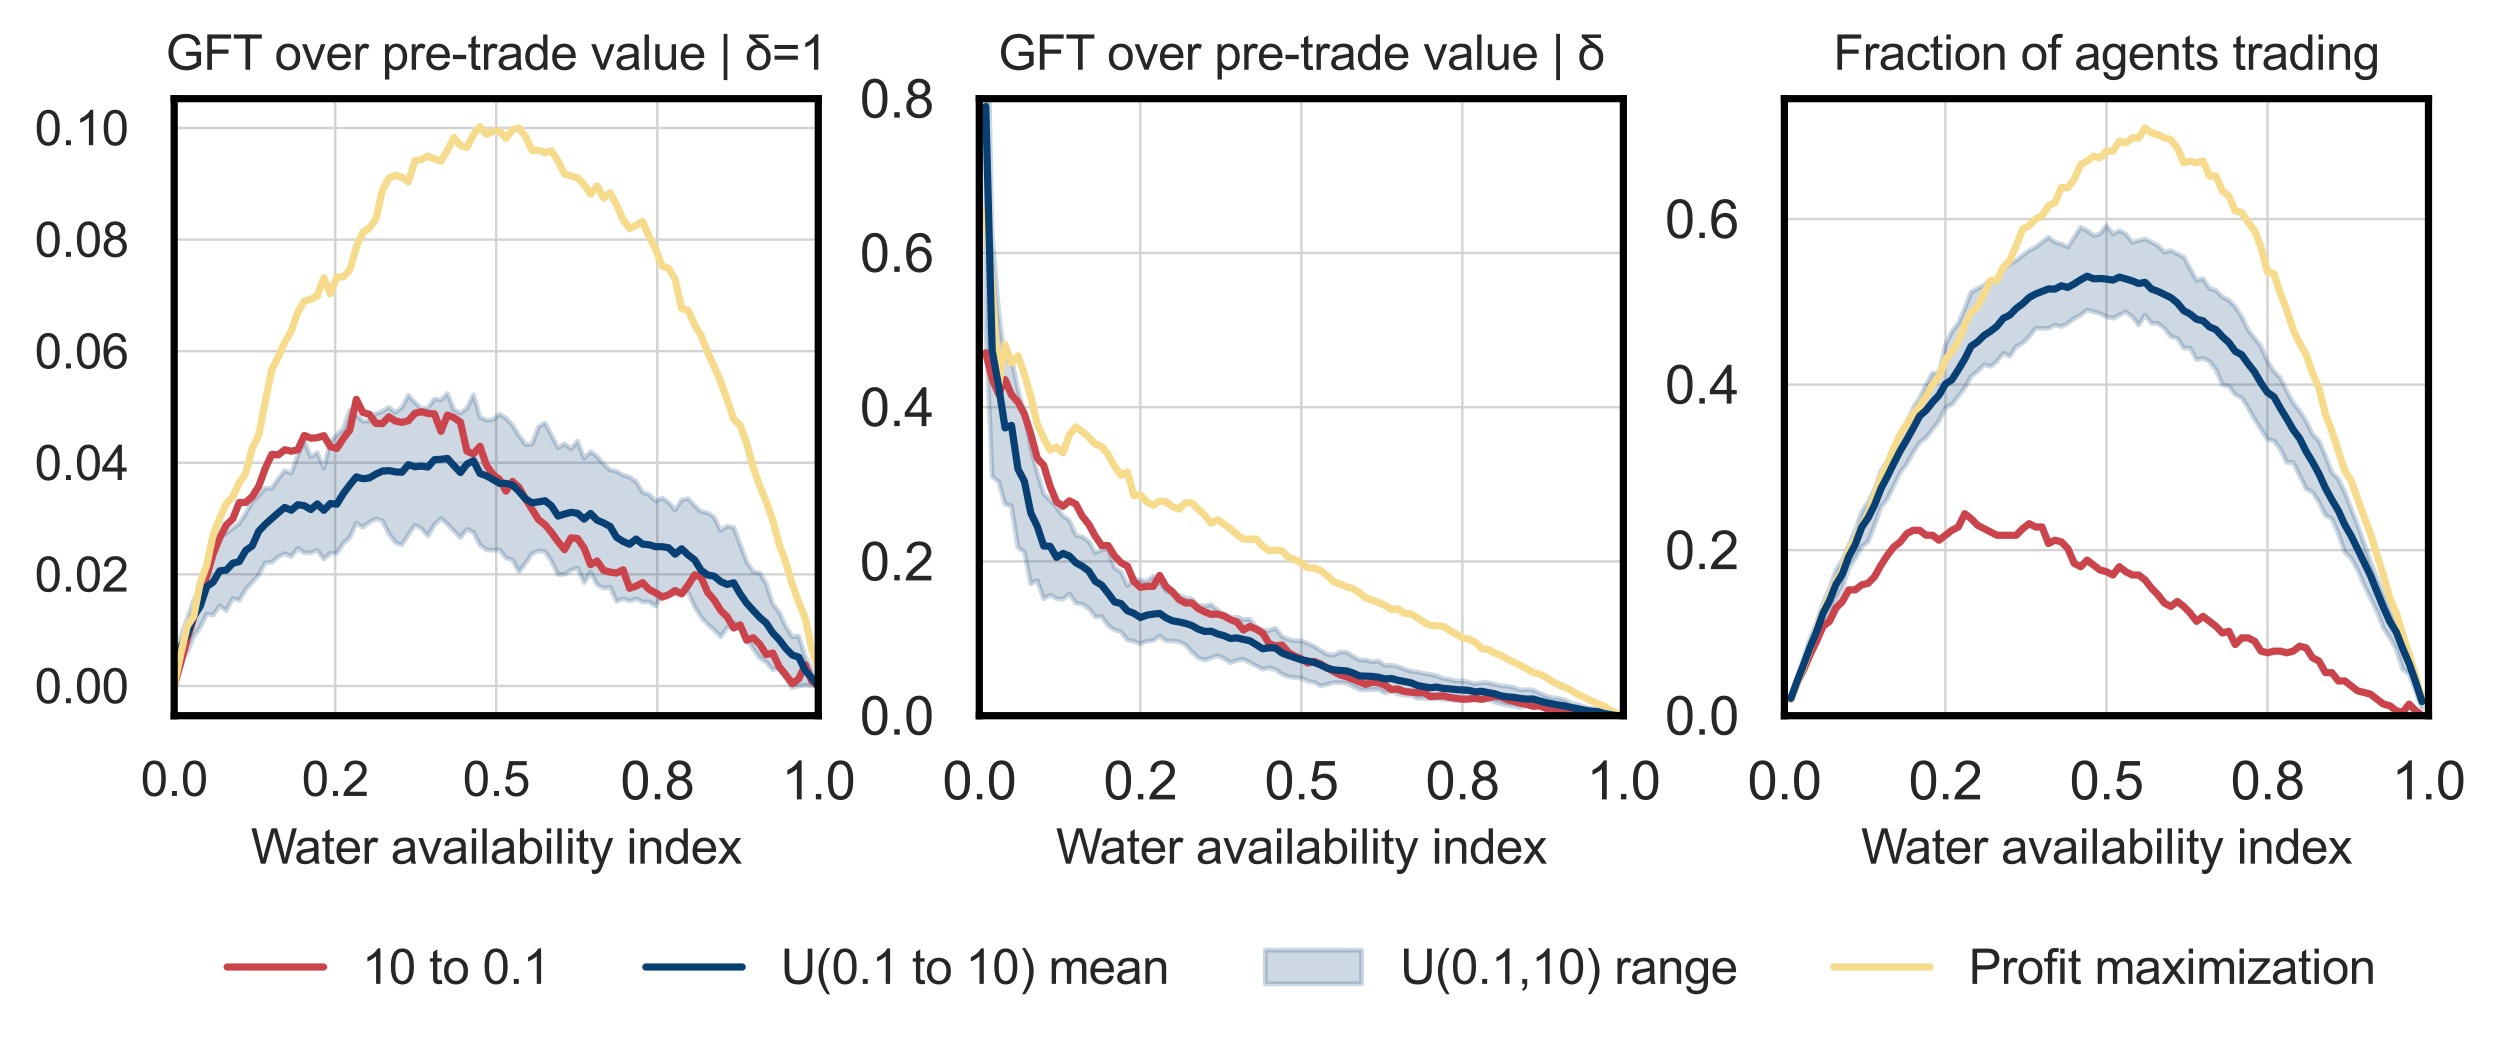 <?xml version="1.0" encoding="utf-8" standalone="no"?>
<!DOCTYPE svg PUBLIC "-//W3C//DTD SVG 1.1//EN"
  "http://www.w3.org/Graphics/SVG/1.1/DTD/svg11.dtd">
<svg xmlns:xlink="http://www.w3.org/1999/xlink" width="519.006pt" height="217.56pt" viewBox="0 0 519.006 217.56" xmlns="http://www.w3.org/2000/svg" version="1.1">
 <defs>
  <style type="text/css">*{stroke-linejoin: round; stroke-linecap: butt}</style>
 </defs>
 <g id="figure_1">
  <g id="patch_1">
   <path d="M 0 217.56 
L 519.006 217.56 
L 519.006 0 
L 0 0 
z
" style="fill: #ffffff"/>
  </g>
  <g id="axes_1">
   <g id="patch_2">
    <path d="M 36.161 148.58 
L 169.875 148.58 
L 169.875 20.48 
L 36.161 20.48 
z
" style="fill: #ffffff"/>
   </g>
   <g id="matplotlib.axis_1">
    <g id="xtick_1">
     <g id="line2d_1">
      <path d="M 36.161 148.58 
L 36.161 20.48 
" clip-path="url(#pa2e121387c)" style="fill: none; stroke: #d3d3d3; stroke-width: 0.5; stroke-linecap: round"/>
     </g>
     <g id="text_1">
      <!-- 0.0 -->
      <g style="fill: #262626" transform="translate(29.211 165.238) scale(0.1 -0.1)">
       <defs>
        <path id="ArialMT-30" d="M 266 2259 
Q 266 3072 433 3567 
Q 600 4063 929 4331 
Q 1259 4600 1759 4600 
Q 2128 4600 2406 4451 
Q 2684 4303 2865 4023 
Q 3047 3744 3150 3342 
Q 3253 2941 3253 2259 
Q 3253 1453 3087 958 
Q 2922 463 2592 192 
Q 2263 -78 1759 -78 
Q 1097 -78 719 397 
Q 266 969 266 2259 
z
M 844 2259 
Q 844 1131 1108 757 
Q 1372 384 1759 384 
Q 2147 384 2411 759 
Q 2675 1134 2675 2259 
Q 2675 3391 2411 3762 
Q 2147 4134 1753 4134 
Q 1366 4134 1134 3806 
Q 844 3388 844 2259 
z
" transform="scale(0.016)"/>
        <path id="ArialMT-2e" d="M 581 0 
L 581 641 
L 1222 641 
L 1222 0 
L 581 0 
z
" transform="scale(0.016)"/>
       </defs>
       <use xlink:href="#ArialMT-30"/>
       <use xlink:href="#ArialMT-2e" x="55.615"/>
       <use xlink:href="#ArialMT-30" x="83.398"/>
      </g>
     </g>
    </g>
    <g id="xtick_2">
     <g id="line2d_2">
      <path d="M 69.59 148.58 
L 69.59 20.48 
" clip-path="url(#pa2e121387c)" style="fill: none; stroke: #d3d3d3; stroke-width: 0.5; stroke-linecap: round"/>
     </g>
     <g id="text_2">
      <!-- 0.2 -->
      <g style="fill: #262626" transform="translate(62.64 165.238) scale(0.1 -0.1)">
       <defs>
        <path id="ArialMT-32" d="M 3222 541 
L 3222 0 
L 194 0 
Q 188 203 259 391 
Q 375 700 629 1000 
Q 884 1300 1366 1694 
Q 2113 2306 2375 2664 
Q 2638 3022 2638 3341 
Q 2638 3675 2398 3904 
Q 2159 4134 1775 4134 
Q 1369 4134 1125 3890 
Q 881 3647 878 3216 
L 300 3275 
Q 359 3922 746 4261 
Q 1134 4600 1788 4600 
Q 2447 4600 2831 4234 
Q 3216 3869 3216 3328 
Q 3216 3053 3103 2787 
Q 2991 2522 2730 2228 
Q 2469 1934 1863 1422 
Q 1356 997 1212 845 
Q 1069 694 975 541 
L 3222 541 
z
" transform="scale(0.016)"/>
       </defs>
       <use xlink:href="#ArialMT-30"/>
       <use xlink:href="#ArialMT-2e" x="55.615"/>
       <use xlink:href="#ArialMT-32" x="83.398"/>
      </g>
     </g>
    </g>
    <g id="xtick_3">
     <g id="line2d_3">
      <path d="M 103.018 148.58 
L 103.018 20.48 
" clip-path="url(#pa2e121387c)" style="fill: none; stroke: #d3d3d3; stroke-width: 0.5; stroke-linecap: round"/>
     </g>
     <g id="text_3">
      <!-- 0.5 -->
      <g style="fill: #262626" transform="translate(96.068 165.238) scale(0.1 -0.1)">
       <defs>
        <path id="ArialMT-35" d="M 266 1200 
L 856 1250 
Q 922 819 1161 601 
Q 1400 384 1738 384 
Q 2144 384 2425 690 
Q 2706 997 2706 1503 
Q 2706 1984 2436 2262 
Q 2166 2541 1728 2541 
Q 1456 2541 1237 2417 
Q 1019 2294 894 2097 
L 366 2166 
L 809 4519 
L 3088 4519 
L 3088 3981 
L 1259 3981 
L 1013 2750 
Q 1425 3038 1878 3038 
Q 2478 3038 2890 2622 
Q 3303 2206 3303 1553 
Q 3303 931 2941 478 
Q 2500 -78 1738 -78 
Q 1113 -78 717 272 
Q 322 622 266 1200 
z
" transform="scale(0.016)"/>
       </defs>
       <use xlink:href="#ArialMT-30"/>
       <use xlink:href="#ArialMT-2e" x="55.615"/>
       <use xlink:href="#ArialMT-35" x="83.398"/>
      </g>
     </g>
    </g>
    <g id="xtick_4">
     <g id="line2d_4">
      <path d="M 136.447 148.58 
L 136.447 20.48 
" clip-path="url(#pa2e121387c)" style="fill: none; stroke: #d3d3d3; stroke-width: 0.5; stroke-linecap: round"/>
     </g>
     <g id="text_4">
      <!-- 0.8 -->
      <g style="fill: #262626" transform="translate(128.802 165.953) scale(0.11 -0.11)">
       <defs>
        <path id="ArialMT-38" d="M 1131 2484 
Q 781 2613 612 2850 
Q 444 3088 444 3419 
Q 444 3919 803 4259 
Q 1163 4600 1759 4600 
Q 2359 4600 2725 4251 
Q 3091 3903 3091 3403 
Q 3091 3084 2923 2848 
Q 2756 2613 2416 2484 
Q 2838 2347 3058 2040 
Q 3278 1734 3278 1309 
Q 3278 722 2862 322 
Q 2447 -78 1769 -78 
Q 1091 -78 675 323 
Q 259 725 259 1325 
Q 259 1772 486 2073 
Q 713 2375 1131 2484 
z
M 1019 3438 
Q 1019 3113 1228 2906 
Q 1438 2700 1772 2700 
Q 2097 2700 2305 2904 
Q 2513 3109 2513 3406 
Q 2513 3716 2298 3927 
Q 2084 4138 1766 4138 
Q 1444 4138 1231 3931 
Q 1019 3725 1019 3438 
z
M 838 1322 
Q 838 1081 952 856 
Q 1066 631 1291 507 
Q 1516 384 1775 384 
Q 2178 384 2440 643 
Q 2703 903 2703 1303 
Q 2703 1709 2433 1975 
Q 2163 2241 1756 2241 
Q 1359 2241 1098 1978 
Q 838 1716 838 1322 
z
" transform="scale(0.016)"/>
       </defs>
       <use xlink:href="#ArialMT-30"/>
       <use xlink:href="#ArialMT-2e" x="55.615"/>
       <use xlink:href="#ArialMT-38" x="83.398"/>
      </g>
     </g>
    </g>
    <g id="xtick_5">
     <g id="line2d_5">
      <path d="M 169.875 148.58 
L 169.875 20.48 
" clip-path="url(#pa2e121387c)" style="fill: none; stroke: #d3d3d3; stroke-width: 0.5; stroke-linecap: round"/>
     </g>
     <g id="text_5">
      <!-- 1.0 -->
      <g style="fill: #262626" transform="translate(162.23 165.953) scale(0.11 -0.11)">
       <defs>
        <path id="ArialMT-31" d="M 2384 0 
L 1822 0 
L 1822 3584 
Q 1619 3391 1289 3197 
Q 959 3003 697 2906 
L 697 3450 
Q 1169 3672 1522 3987 
Q 1875 4303 2022 4600 
L 2384 4600 
L 2384 0 
z
" transform="scale(0.016)"/>
       </defs>
       <use xlink:href="#ArialMT-31"/>
       <use xlink:href="#ArialMT-2e" x="55.615"/>
       <use xlink:href="#ArialMT-30" x="83.398"/>
      </g>
     </g>
    </g>
    <g id="text_6">
     <!-- Water availability index -->
     <g style="fill: #262626" transform="translate(52.075 179.297) scale(0.1 -0.1)">
      <defs>
       <path id="ArialMT-57" d="M 1294 0 
L 78 4581 
L 700 4581 
L 1397 1578 
Q 1509 1106 1591 641 
Q 1766 1375 1797 1488 
L 2669 4581 
L 3400 4581 
L 4056 2263 
Q 4303 1400 4413 641 
Q 4500 1075 4641 1638 
L 5359 4581 
L 5969 4581 
L 4713 0 
L 4128 0 
L 3163 3491 
Q 3041 3928 3019 4028 
Q 2947 3713 2884 3491 
L 1913 0 
L 1294 0 
z
" transform="scale(0.016)"/>
       <path id="ArialMT-61" d="M 2588 409 
Q 2275 144 1986 34 
Q 1697 -75 1366 -75 
Q 819 -75 525 192 
Q 231 459 231 875 
Q 231 1119 342 1320 
Q 453 1522 633 1644 
Q 813 1766 1038 1828 
Q 1203 1872 1538 1913 
Q 2219 1994 2541 2106 
Q 2544 2222 2544 2253 
Q 2544 2597 2384 2738 
Q 2169 2928 1744 2928 
Q 1347 2928 1158 2789 
Q 969 2650 878 2297 
L 328 2372 
Q 403 2725 575 2942 
Q 747 3159 1072 3276 
Q 1397 3394 1825 3394 
Q 2250 3394 2515 3294 
Q 2781 3194 2906 3042 
Q 3031 2891 3081 2659 
Q 3109 2516 3109 2141 
L 3109 1391 
Q 3109 606 3145 398 
Q 3181 191 3288 0 
L 2700 0 
Q 2613 175 2588 409 
z
M 2541 1666 
Q 2234 1541 1622 1453 
Q 1275 1403 1131 1340 
Q 988 1278 909 1158 
Q 831 1038 831 891 
Q 831 666 1001 516 
Q 1172 366 1500 366 
Q 1825 366 2078 508 
Q 2331 650 2450 897 
Q 2541 1088 2541 1459 
L 2541 1666 
z
" transform="scale(0.016)"/>
       <path id="ArialMT-74" d="M 1650 503 
L 1731 6 
Q 1494 -44 1306 -44 
Q 1000 -44 831 53 
Q 663 150 594 308 
Q 525 466 525 972 
L 525 2881 
L 113 2881 
L 113 3319 
L 525 3319 
L 525 4141 
L 1084 4478 
L 1084 3319 
L 1650 3319 
L 1650 2881 
L 1084 2881 
L 1084 941 
Q 1084 700 1114 631 
Q 1144 563 1211 522 
Q 1278 481 1403 481 
Q 1497 481 1650 503 
z
" transform="scale(0.016)"/>
       <path id="ArialMT-65" d="M 2694 1069 
L 3275 997 
Q 3138 488 2766 206 
Q 2394 -75 1816 -75 
Q 1088 -75 661 373 
Q 234 822 234 1631 
Q 234 2469 665 2931 
Q 1097 3394 1784 3394 
Q 2450 3394 2872 2941 
Q 3294 2488 3294 1666 
Q 3294 1616 3291 1516 
L 816 1516 
Q 847 969 1125 678 
Q 1403 388 1819 388 
Q 2128 388 2347 550 
Q 2566 713 2694 1069 
z
M 847 1978 
L 2700 1978 
Q 2663 2397 2488 2606 
Q 2219 2931 1791 2931 
Q 1403 2931 1139 2672 
Q 875 2413 847 1978 
z
" transform="scale(0.016)"/>
       <path id="ArialMT-72" d="M 416 0 
L 416 3319 
L 922 3319 
L 922 2816 
Q 1116 3169 1280 3281 
Q 1444 3394 1641 3394 
Q 1925 3394 2219 3213 
L 2025 2691 
Q 1819 2813 1613 2813 
Q 1428 2813 1281 2702 
Q 1134 2591 1072 2394 
Q 978 2094 978 1738 
L 978 0 
L 416 0 
z
" transform="scale(0.016)"/>
       <path id="ArialMT-20" transform="scale(0.016)"/>
       <path id="ArialMT-76" d="M 1344 0 
L 81 3319 
L 675 3319 
L 1388 1331 
Q 1503 1009 1600 663 
Q 1675 925 1809 1294 
L 2547 3319 
L 3125 3319 
L 1869 0 
L 1344 0 
z
" transform="scale(0.016)"/>
       <path id="ArialMT-69" d="M 425 3934 
L 425 4581 
L 988 4581 
L 988 3934 
L 425 3934 
z
M 425 0 
L 425 3319 
L 988 3319 
L 988 0 
L 425 0 
z
" transform="scale(0.016)"/>
       <path id="ArialMT-6c" d="M 409 0 
L 409 4581 
L 972 4581 
L 972 0 
L 409 0 
z
" transform="scale(0.016)"/>
       <path id="ArialMT-62" d="M 941 0 
L 419 0 
L 419 4581 
L 981 4581 
L 981 2947 
Q 1338 3394 1891 3394 
Q 2197 3394 2470 3270 
Q 2744 3147 2920 2923 
Q 3097 2700 3197 2384 
Q 3297 2069 3297 1709 
Q 3297 856 2875 390 
Q 2453 -75 1863 -75 
Q 1275 -75 941 416 
L 941 0 
z
M 934 1684 
Q 934 1088 1097 822 
Q 1363 388 1816 388 
Q 2184 388 2453 708 
Q 2722 1028 2722 1663 
Q 2722 2313 2464 2622 
Q 2206 2931 1841 2931 
Q 1472 2931 1203 2611 
Q 934 2291 934 1684 
z
" transform="scale(0.016)"/>
       <path id="ArialMT-79" d="M 397 -1278 
L 334 -750 
Q 519 -800 656 -800 
Q 844 -800 956 -737 
Q 1069 -675 1141 -563 
Q 1194 -478 1313 -144 
Q 1328 -97 1363 -6 
L 103 3319 
L 709 3319 
L 1400 1397 
Q 1534 1031 1641 628 
Q 1738 1016 1872 1384 
L 2581 3319 
L 3144 3319 
L 1881 -56 
Q 1678 -603 1566 -809 
Q 1416 -1088 1222 -1217 
Q 1028 -1347 759 -1347 
Q 597 -1347 397 -1278 
z
" transform="scale(0.016)"/>
       <path id="ArialMT-6e" d="M 422 0 
L 422 3319 
L 928 3319 
L 928 2847 
Q 1294 3394 1984 3394 
Q 2284 3394 2536 3286 
Q 2788 3178 2913 3003 
Q 3038 2828 3088 2588 
Q 3119 2431 3119 2041 
L 3119 0 
L 2556 0 
L 2556 2019 
Q 2556 2363 2490 2533 
Q 2425 2703 2258 2804 
Q 2091 2906 1866 2906 
Q 1506 2906 1245 2678 
Q 984 2450 984 1813 
L 984 0 
L 422 0 
z
" transform="scale(0.016)"/>
       <path id="ArialMT-64" d="M 2575 0 
L 2575 419 
Q 2259 -75 1647 -75 
Q 1250 -75 917 144 
Q 584 363 401 755 
Q 219 1147 219 1656 
Q 219 2153 384 2558 
Q 550 2963 881 3178 
Q 1213 3394 1622 3394 
Q 1922 3394 2156 3267 
Q 2391 3141 2538 2938 
L 2538 4581 
L 3097 4581 
L 3097 0 
L 2575 0 
z
M 797 1656 
Q 797 1019 1065 703 
Q 1334 388 1700 388 
Q 2069 388 2326 689 
Q 2584 991 2584 1609 
Q 2584 2291 2321 2609 
Q 2059 2928 1675 2928 
Q 1300 2928 1048 2622 
Q 797 2316 797 1656 
z
" transform="scale(0.016)"/>
       <path id="ArialMT-78" d="M 47 0 
L 1259 1725 
L 138 3319 
L 841 3319 
L 1350 2541 
Q 1494 2319 1581 2169 
Q 1719 2375 1834 2534 
L 2394 3319 
L 3066 3319 
L 1919 1756 
L 3153 0 
L 2463 0 
L 1781 1031 
L 1600 1309 
L 728 0 
L 47 0 
z
" transform="scale(0.016)"/>
      </defs>
      <use xlink:href="#ArialMT-57"/>
      <use xlink:href="#ArialMT-61" x="90.635"/>
      <use xlink:href="#ArialMT-74" x="146.25"/>
      <use xlink:href="#ArialMT-65" x="174.033"/>
      <use xlink:href="#ArialMT-72" x="229.648"/>
      <use xlink:href="#ArialMT-20" x="262.949"/>
      <use xlink:href="#ArialMT-61" x="290.732"/>
      <use xlink:href="#ArialMT-76" x="346.348"/>
      <use xlink:href="#ArialMT-61" x="396.348"/>
      <use xlink:href="#ArialMT-69" x="451.963"/>
      <use xlink:href="#ArialMT-6c" x="474.18"/>
      <use xlink:href="#ArialMT-61" x="496.396"/>
      <use xlink:href="#ArialMT-62" x="552.012"/>
      <use xlink:href="#ArialMT-69" x="607.627"/>
      <use xlink:href="#ArialMT-6c" x="629.844"/>
      <use xlink:href="#ArialMT-69" x="652.061"/>
      <use xlink:href="#ArialMT-74" x="674.277"/>
      <use xlink:href="#ArialMT-79" x="702.061"/>
      <use xlink:href="#ArialMT-20" x="752.061"/>
      <use xlink:href="#ArialMT-69" x="779.844"/>
      <use xlink:href="#ArialMT-6e" x="802.061"/>
      <use xlink:href="#ArialMT-64" x="857.676"/>
      <use xlink:href="#ArialMT-65" x="913.291"/>
      <use xlink:href="#ArialMT-78" x="968.906"/>
     </g>
    </g>
   </g>
   <g id="matplotlib.axis_2">
    <g id="ytick_1">
     <g id="line2d_6">
      <path d="M 36.161 142.407 
L 169.875 142.407 
" clip-path="url(#pa2e121387c)" style="fill: none; stroke: #d3d3d3; stroke-width: 0.5; stroke-linecap: round"/>
     </g>
     <g id="text_7">
      <!-- 0.00 -->
      <g style="fill: #262626" transform="translate(7.2 145.986) scale(0.1 -0.1)">
       <use xlink:href="#ArialMT-30"/>
       <use xlink:href="#ArialMT-2e" x="55.615"/>
       <use xlink:href="#ArialMT-30" x="83.398"/>
       <use xlink:href="#ArialMT-30" x="139.014"/>
      </g>
     </g>
    </g>
    <g id="ytick_2">
     <g id="line2d_7">
      <path d="M 36.161 119.239 
L 169.875 119.239 
" clip-path="url(#pa2e121387c)" style="fill: none; stroke: #d3d3d3; stroke-width: 0.5; stroke-linecap: round"/>
     </g>
     <g id="text_8">
      <!-- 0.02 -->
      <g style="fill: #262626" transform="translate(7.2 122.818) scale(0.1 -0.1)">
       <use xlink:href="#ArialMT-30"/>
       <use xlink:href="#ArialMT-2e" x="55.615"/>
       <use xlink:href="#ArialMT-30" x="83.398"/>
       <use xlink:href="#ArialMT-32" x="139.014"/>
      </g>
     </g>
    </g>
    <g id="ytick_3">
     <g id="line2d_8">
      <path d="M 36.161 96.071 
L 169.875 96.071 
" clip-path="url(#pa2e121387c)" style="fill: none; stroke: #d3d3d3; stroke-width: 0.5; stroke-linecap: round"/>
     </g>
     <g id="text_9">
      <!-- 0.04 -->
      <g style="fill: #262626" transform="translate(7.2 99.65) scale(0.1 -0.1)">
       <defs>
        <path id="ArialMT-34" d="M 2069 0 
L 2069 1097 
L 81 1097 
L 81 1613 
L 2172 4581 
L 2631 4581 
L 2631 1613 
L 3250 1613 
L 3250 1097 
L 2631 1097 
L 2631 0 
L 2069 0 
z
M 2069 1613 
L 2069 3678 
L 634 1613 
L 2069 1613 
z
" transform="scale(0.016)"/>
       </defs>
       <use xlink:href="#ArialMT-30"/>
       <use xlink:href="#ArialMT-2e" x="55.615"/>
       <use xlink:href="#ArialMT-30" x="83.398"/>
       <use xlink:href="#ArialMT-34" x="139.014"/>
      </g>
     </g>
    </g>
    <g id="ytick_4">
     <g id="line2d_9">
      <path d="M 36.161 72.904 
L 169.875 72.904 
" clip-path="url(#pa2e121387c)" style="fill: none; stroke: #d3d3d3; stroke-width: 0.5; stroke-linecap: round"/>
     </g>
     <g id="text_10">
      <!-- 0.06 -->
      <g style="fill: #262626" transform="translate(7.2 76.483) scale(0.1 -0.1)">
       <defs>
        <path id="ArialMT-36" d="M 3184 3459 
L 2625 3416 
Q 2550 3747 2413 3897 
Q 2184 4138 1850 4138 
Q 1581 4138 1378 3988 
Q 1113 3794 959 3422 
Q 806 3050 800 2363 
Q 1003 2672 1297 2822 
Q 1591 2972 1913 2972 
Q 2475 2972 2870 2558 
Q 3266 2144 3266 1488 
Q 3266 1056 3080 686 
Q 2894 316 2569 119 
Q 2244 -78 1831 -78 
Q 1128 -78 684 439 
Q 241 956 241 2144 
Q 241 3472 731 4075 
Q 1159 4600 1884 4600 
Q 2425 4600 2770 4297 
Q 3116 3994 3184 3459 
z
M 888 1484 
Q 888 1194 1011 928 
Q 1134 663 1356 523 
Q 1578 384 1822 384 
Q 2178 384 2434 671 
Q 2691 959 2691 1453 
Q 2691 1928 2437 2201 
Q 2184 2475 1800 2475 
Q 1419 2475 1153 2201 
Q 888 1928 888 1484 
z
" transform="scale(0.016)"/>
       </defs>
       <use xlink:href="#ArialMT-30"/>
       <use xlink:href="#ArialMT-2e" x="55.615"/>
       <use xlink:href="#ArialMT-30" x="83.398"/>
       <use xlink:href="#ArialMT-36" x="139.014"/>
      </g>
     </g>
    </g>
    <g id="ytick_5">
     <g id="line2d_10">
      <path d="M 36.161 49.736 
L 169.875 49.736 
" clip-path="url(#pa2e121387c)" style="fill: none; stroke: #d3d3d3; stroke-width: 0.5; stroke-linecap: round"/>
     </g>
     <g id="text_11">
      <!-- 0.08 -->
      <g style="fill: #262626" transform="translate(7.2 53.315) scale(0.1 -0.1)">
       <use xlink:href="#ArialMT-30"/>
       <use xlink:href="#ArialMT-2e" x="55.615"/>
       <use xlink:href="#ArialMT-30" x="83.398"/>
       <use xlink:href="#ArialMT-38" x="139.014"/>
      </g>
     </g>
    </g>
    <g id="ytick_6">
     <g id="line2d_11">
      <path d="M 36.161 26.568 
L 169.875 26.568 
" clip-path="url(#pa2e121387c)" style="fill: none; stroke: #d3d3d3; stroke-width: 0.5; stroke-linecap: round"/>
     </g>
     <g id="text_12">
      <!-- 0.10 -->
      <g style="fill: #262626" transform="translate(7.2 30.147) scale(0.1 -0.1)">
       <use xlink:href="#ArialMT-30"/>
       <use xlink:href="#ArialMT-2e" x="55.615"/>
       <use xlink:href="#ArialMT-31" x="83.398"/>
       <use xlink:href="#ArialMT-30" x="139.014"/>
      </g>
     </g>
    </g>
   </g>
   <g id="PolyCollection_1"/>
   <g id="PolyCollection_2"/>
   <g id="PolyCollection_3">
    <defs>
     <path id="m311ab11a0f" d="M 36.161 -82.513 
L 36.161 -77.795 
L 37.512 -80.24 
L 38.862 -82.089 
L 40.213 -85.411 
L 41.564 -87.326 
L 42.914 -90.055 
L 44.265 -89.874 
L 45.615 -91.814 
L 46.966 -90.801 
L 48.317 -93.347 
L 49.667 -92.927 
L 51.018 -95.207 
L 52.369 -96.66 
L 53.719 -98.218 
L 55.07 -100.757 
L 56.421 -100.797 
L 57.771 -101.988 
L 59.122 -102.639 
L 60.473 -102.01 
L 61.823 -103.729 
L 63.174 -102.774 
L 64.525 -102.8 
L 65.875 -103.368 
L 67.226 -101.495 
L 68.577 -102.707 
L 69.927 -102.715 
L 71.278 -104.765 
L 72.628 -105.994 
L 73.979 -108.968 
L 75.33 -108.11 
L 76.68 -109.147 
L 78.031 -109.873 
L 79.382 -109.473 
L 80.732 -106.767 
L 82.083 -104.933 
L 83.434 -104.467 
L 84.784 -106.546 
L 86.135 -108.529 
L 87.486 -107.834 
L 88.836 -106.308 
L 90.187 -108.59 
L 91.538 -109.915 
L 92.888 -108.72 
L 94.239 -107.321 
L 95.59 -105.969 
L 96.94 -107.682 
L 98.291 -107.028 
L 99.641 -104.411 
L 100.992 -103.402 
L 102.343 -103.322 
L 103.693 -103.404 
L 105.044 -101.743 
L 106.395 -101.341 
L 107.745 -98.879 
L 109.096 -100.607 
L 110.447 -102.608 
L 111.797 -103.189 
L 113.148 -103.051 
L 114.499 -101.021 
L 115.849 -98.302 
L 117.2 -98.331 
L 118.551 -99.224 
L 119.901 -99.641 
L 121.252 -96.602 
L 122.602 -98.742 
L 123.953 -96.218 
L 125.304 -95.438 
L 126.654 -95.689 
L 128.005 -92.704 
L 129.356 -93.262 
L 130.706 -92.78 
L 132.057 -93.235 
L 133.408 -92.617 
L 134.758 -92.596 
L 136.109 -91.764 
L 137.46 -94.058 
L 138.81 -94.255 
L 140.161 -94.123 
L 141.512 -94.566 
L 142.862 -94.578 
L 144.213 -91.561 
L 145.564 -89.414 
L 146.914 -87.96 
L 148.265 -86.755 
L 149.615 -85.405 
L 150.966 -87.221 
L 152.317 -88.376 
L 153.667 -87.174 
L 155.018 -85.045 
L 156.369 -82.873 
L 157.719 -81.002 
L 159.07 -80.124 
L 160.421 -78.518 
L 161.771 -78.835 
L 163.122 -76.814 
L 164.473 -74.803 
L 165.823 -75.154 
L 167.174 -75.377 
L 168.525 -75.181 
L 169.875 -75.153 
L 169.875 -75.153 
L 169.875 -75.153 
L 168.525 -78.617 
L 167.174 -81.184 
L 165.823 -85.496 
L 164.473 -85.373 
L 163.122 -87.541 
L 161.771 -90.447 
L 160.421 -92.187 
L 159.07 -96.4 
L 157.719 -98.583 
L 156.369 -98.926 
L 155.018 -100.906 
L 153.667 -104.544 
L 152.317 -108.059 
L 150.966 -108.337 
L 149.615 -107.433 
L 148.265 -110.159 
L 146.914 -111.095 
L 145.564 -111.335 
L 144.213 -112.559 
L 142.862 -114.049 
L 141.512 -113.743 
L 140.161 -111.694 
L 138.81 -113.267 
L 137.46 -114.182 
L 136.109 -113.526 
L 134.758 -114.893 
L 133.408 -115.365 
L 132.057 -117.582 
L 130.706 -118.518 
L 129.356 -118.905 
L 128.005 -119.705 
L 126.654 -119.976 
L 125.304 -121.229 
L 123.953 -122.776 
L 122.602 -123.777 
L 121.252 -122.41 
L 119.901 -125.941 
L 118.551 -124.397 
L 117.2 -125.422 
L 115.849 -124.582 
L 114.499 -127.187 
L 113.148 -129.735 
L 111.797 -128.925 
L 110.447 -125.333 
L 109.096 -125.257 
L 107.745 -127.145 
L 106.395 -129.292 
L 105.044 -130.735 
L 103.693 -131.592 
L 102.343 -130.442 
L 100.992 -130.327 
L 99.641 -130.933 
L 98.291 -135.592 
L 96.94 -132.817 
L 95.59 -131.764 
L 94.239 -132.494 
L 92.888 -135.876 
L 91.538 -134.501 
L 90.187 -134.733 
L 88.836 -132.848 
L 87.486 -132.793 
L 86.135 -133.981 
L 84.784 -135.494 
L 83.434 -132.977 
L 82.083 -131.938 
L 80.732 -133.015 
L 79.382 -132.158 
L 78.031 -131.682 
L 76.68 -130.133 
L 75.33 -130.12 
L 73.979 -131.462 
L 72.628 -132.43 
L 71.278 -128.504 
L 69.927 -127.268 
L 68.577 -125.761 
L 67.226 -120.369 
L 65.875 -123.577 
L 64.525 -122.709 
L 63.174 -126.002 
L 61.823 -122.989 
L 60.473 -119.305 
L 59.122 -119.845 
L 57.771 -118.158 
L 56.421 -116.186 
L 55.07 -116.2 
L 53.719 -114.697 
L 52.369 -113.419 
L 51.018 -110.977 
L 49.667 -108.889 
L 48.317 -107.883 
L 46.966 -106.891 
L 45.615 -105.981 
L 44.265 -103.71 
L 42.914 -100.554 
L 41.564 -95.582 
L 40.213 -92.902 
L 38.862 -89.108 
L 37.512 -85.338 
L 36.161 -82.513 
z
" style="stroke: #094074; stroke-opacity: 0.2"/>
    </defs>
    <g clip-path="url(#pa2e121387c)">
     <use xlink:href="#m311ab11a0f" x="0" y="217.56" style="fill: #094074; fill-opacity: 0.2; stroke: #094074; stroke-opacity: 0.2"/>
    </g>
   </g>
   <g id="PolyCollection_4"/>
   <g id="line2d_12">
    <path d="M 36.161 142.407 
L 37.512 137.671 
L 38.862 132.637 
L 40.213 128.315 
L 41.564 123.066 
L 42.914 119.6 
L 44.265 114.958 
L 45.615 111.656 
L 46.966 109.005 
L 48.317 107.739 
L 49.667 104.336 
L 51.018 104.297 
L 52.369 103.111 
L 53.719 100.923 
L 55.07 97.241 
L 56.421 94.326 
L 57.771 94.439 
L 59.122 93.365 
L 60.473 93.667 
L 61.823 93.394 
L 63.174 90.401 
L 64.525 90.968 
L 65.875 90.87 
L 67.226 90.44 
L 68.577 92.738 
L 69.927 93.08 
L 71.278 91.023 
L 72.628 89.267 
L 73.979 82.897 
L 75.33 85.628 
L 76.68 86.016 
L 78.031 87.896 
L 79.382 87.942 
L 80.732 86.528 
L 82.083 87.41 
L 83.434 87.685 
L 84.784 87.341 
L 86.135 85.803 
L 87.486 85.472 
L 88.836 85.837 
L 90.187 85.915 
L 91.538 89.536 
L 92.888 86.171 
L 94.239 86.697 
L 95.59 87.65 
L 96.94 93.653 
L 98.291 94.237 
L 99.641 92.668 
L 100.992 96.593 
L 102.343 98.499 
L 103.693 99.524 
L 105.044 101.961 
L 106.395 99.938 
L 107.745 101.167 
L 109.096 103.571 
L 110.447 105.731 
L 111.797 107.869 
L 113.148 108.936 
L 114.499 110.558 
L 115.849 112.431 
L 117.2 114.102 
L 118.551 111.668 
L 119.901 111.795 
L 121.252 113.746 
L 122.602 117.221 
L 123.953 116.461 
L 125.304 118.408 
L 126.654 118.77 
L 128.005 118.967 
L 129.356 118.301 
L 130.706 122.125 
L 132.057 121.676 
L 133.408 120.957 
L 134.758 122.375 
L 136.109 123.069 
L 137.46 123.953 
L 138.81 123.48 
L 140.161 122.584 
L 141.512 123.297 
L 142.862 121.479 
L 144.213 119.341 
L 145.564 119.845 
L 146.914 123.006 
L 148.265 124.554 
L 149.615 126.726 
L 150.966 128.066 
L 152.317 130.37 
L 153.667 129.735 
L 155.018 132.909 
L 156.369 132.407 
L 157.719 133.721 
L 159.07 135.883 
L 160.421 135.572 
L 161.771 138.442 
L 163.122 140.097 
L 164.473 141.903 
L 165.823 140.928 
L 167.174 138.04 
L 168.525 141.392 
L 169.875 142.407 
" clip-path="url(#pa2e121387c)" style="fill: none; stroke: #cc444b; stroke-width: 1.5; stroke-linecap: round"/>
   </g>
   <g id="line2d_13">
    <path d="M 36.161 138.012 
L 37.512 134.459 
L 38.862 131.817 
L 40.213 127.965 
L 41.564 125.845 
L 42.914 121.774 
L 44.265 120.823 
L 45.615 118.512 
L 46.966 118.371 
L 48.317 116.922 
L 49.667 116.594 
L 51.018 114.259 
L 52.369 113.315 
L 53.719 110.265 
L 55.07 108.857 
L 56.421 107.641 
L 57.771 106.455 
L 59.122 105.343 
L 60.473 105.93 
L 61.823 104.779 
L 63.174 104.979 
L 64.525 105.779 
L 65.875 104.622 
L 67.226 105.939 
L 68.577 104.541 
L 69.927 104.664 
L 71.278 102.468 
L 72.628 100.647 
L 73.979 99.003 
L 75.33 99.386 
L 76.68 99.224 
L 78.031 98.421 
L 79.382 97.803 
L 80.732 97.698 
L 82.083 97.965 
L 83.434 98.039 
L 84.784 96.465 
L 86.135 96.89 
L 87.486 96.766 
L 88.836 96.947 
L 90.187 95.437 
L 91.538 95.352 
L 92.888 95.18 
L 94.239 96.669 
L 95.59 98.095 
L 96.94 96.329 
L 98.291 95.642 
L 99.641 98.3 
L 100.992 98.785 
L 102.343 99.55 
L 103.693 100.336 
L 105.044 100.354 
L 106.395 100.683 
L 107.745 102.029 
L 109.096 103.562 
L 110.447 104.382 
L 111.797 104.192 
L 113.148 103.951 
L 114.499 105.046 
L 115.849 107.134 
L 117.2 106.721 
L 118.551 106.351 
L 119.901 106.567 
L 121.252 107.769 
L 122.602 106.602 
L 123.953 107.989 
L 125.304 108.558 
L 126.654 109.289 
L 128.005 111.549 
L 129.356 112.401 
L 130.706 112.99 
L 132.057 111.907 
L 133.408 112.958 
L 134.758 113.094 
L 136.109 113.502 
L 137.46 113.486 
L 138.81 113.721 
L 140.161 115.039 
L 141.512 113.932 
L 142.862 115.208 
L 144.213 116.235 
L 145.564 118.416 
L 146.914 119.38 
L 148.265 119.614 
L 149.615 120.748 
L 150.966 121.328 
L 152.317 120.985 
L 153.667 123.301 
L 155.018 125.238 
L 156.369 126.728 
L 157.719 128.178 
L 159.07 129.336 
L 160.421 131.377 
L 161.771 132.815 
L 163.122 134.597 
L 164.473 135.987 
L 165.823 136.428 
L 167.174 139.217 
L 168.525 140.737 
L 169.875 142.407 
" clip-path="url(#pa2e121387c)" style="fill: none; stroke: #094074; stroke-width: 1.5; stroke-linecap: round"/>
   </g>
   <g id="line2d_14">
    <path d="M 36.161 142.407 
L 37.512 135.807 
L 38.862 130.025 
L 40.213 127.949 
L 41.564 121.056 
L 42.914 117.348 
L 44.265 110.923 
L 45.615 107.592 
L 46.966 104.577 
L 48.317 103.164 
L 49.667 100.213 
L 51.018 98.247 
L 52.369 93.047 
L 53.719 90.365 
L 55.07 83.306 
L 56.421 76.757 
L 57.771 74.075 
L 59.122 71.062 
L 60.473 68.676 
L 61.823 64.849 
L 63.174 62.514 
L 64.525 62.13 
L 65.875 61.42 
L 67.226 57.655 
L 68.577 60.992 
L 69.927 57.526 
L 71.278 57.473 
L 72.628 56.003 
L 73.979 51.289 
L 75.33 48.249 
L 76.68 47.335 
L 78.031 45.495 
L 79.382 39.483 
L 80.732 36.982 
L 82.083 36.403 
L 83.434 36.759 
L 84.784 37.776 
L 86.135 33.352 
L 87.486 33.092 
L 88.836 32.406 
L 90.187 33.006 
L 91.538 33.432 
L 92.888 31.22 
L 94.239 28.557 
L 95.59 30.226 
L 96.94 30.611 
L 98.291 27.943 
L 99.641 26.302 
L 100.992 27.922 
L 102.343 27.202 
L 103.693 27.229 
L 105.044 28.698 
L 106.395 26.932 
L 107.745 26.6 
L 109.096 28.319 
L 110.447 31.221 
L 111.797 31.194 
L 113.148 31.67 
L 114.499 31.325 
L 115.849 33.427 
L 117.2 36.144 
L 118.551 36.511 
L 119.901 36.957 
L 121.252 38.319 
L 122.602 40.284 
L 123.953 38.594 
L 125.304 41.147 
L 126.654 40.017 
L 128.005 42.541 
L 129.356 45.628 
L 130.706 47.407 
L 132.057 46.764 
L 133.408 45.977 
L 134.758 49.087 
L 136.109 51.779 
L 137.46 55.238 
L 138.81 55.737 
L 140.161 57.96 
L 141.512 64.048 
L 142.862 64.421 
L 144.213 67.488 
L 145.564 69.697 
L 146.914 73.137 
L 148.265 76.081 
L 149.615 79.294 
L 150.966 82.961 
L 152.317 86.998 
L 153.667 88.33 
L 155.018 92.053 
L 156.369 97.001 
L 157.719 100.906 
L 159.07 104.056 
L 160.421 108.007 
L 161.771 113.034 
L 163.122 116.719 
L 164.473 121.288 
L 165.823 125.056 
L 167.174 128.359 
L 168.525 134.762 
L 169.875 138.851 
" clip-path="url(#pa2e121387c)" style="fill: none; stroke: #f6db8c; stroke-width: 1.5; stroke-linecap: round"/>
   </g>
   <g id="patch_3">
    <path d="M 36.161 148.58 
L 36.161 20.48 
" style="fill: none; stroke: #000000; stroke-width: 1.5; stroke-linejoin: miter; stroke-linecap: square"/>
   </g>
   <g id="patch_4">
    <path d="M 169.875 148.58 
L 169.875 20.48 
" style="fill: none; stroke: #000000; stroke-width: 1.5; stroke-linejoin: miter; stroke-linecap: square"/>
   </g>
   <g id="patch_5">
    <path d="M 36.161 148.58 
L 169.875 148.58 
" style="fill: none; stroke: #000000; stroke-width: 1.5; stroke-linejoin: miter; stroke-linecap: square"/>
   </g>
   <g id="patch_6">
    <path d="M 36.161 20.48 
L 169.875 20.48 
" style="fill: none; stroke: #000000; stroke-width: 1.5; stroke-linejoin: miter; stroke-linecap: square"/>
   </g>
   <g id="text_13">
    <!-- GFT over pre-trade value | δ=1 -->
    <g style="fill: #262626" transform="translate(34.416 14.48) scale(0.1 -0.1)">
     <defs>
      <path id="ArialMT-47" d="M 2638 1797 
L 2638 2334 
L 4578 2338 
L 4578 638 
Q 4131 281 3656 101 
Q 3181 -78 2681 -78 
Q 2006 -78 1454 211 
Q 903 500 622 1047 
Q 341 1594 341 2269 
Q 341 2938 620 3517 
Q 900 4097 1425 4378 
Q 1950 4659 2634 4659 
Q 3131 4659 3532 4498 
Q 3934 4338 4162 4050 
Q 4391 3763 4509 3300 
L 3963 3150 
Q 3859 3500 3706 3700 
Q 3553 3900 3268 4020 
Q 2984 4141 2638 4141 
Q 2222 4141 1919 4014 
Q 1616 3888 1430 3681 
Q 1244 3475 1141 3228 
Q 966 2803 966 2306 
Q 966 1694 1177 1281 
Q 1388 869 1791 669 
Q 2194 469 2647 469 
Q 3041 469 3416 620 
Q 3791 772 3984 944 
L 3984 1797 
L 2638 1797 
z
" transform="scale(0.016)"/>
      <path id="ArialMT-46" d="M 525 0 
L 525 4581 
L 3616 4581 
L 3616 4041 
L 1131 4041 
L 1131 2622 
L 3281 2622 
L 3281 2081 
L 1131 2081 
L 1131 0 
L 525 0 
z
" transform="scale(0.016)"/>
      <path id="ArialMT-54" d="M 1659 0 
L 1659 4041 
L 150 4041 
L 150 4581 
L 3781 4581 
L 3781 4041 
L 2266 4041 
L 2266 0 
L 1659 0 
z
" transform="scale(0.016)"/>
      <path id="ArialMT-6f" d="M 213 1659 
Q 213 2581 725 3025 
Q 1153 3394 1769 3394 
Q 2453 3394 2887 2945 
Q 3322 2497 3322 1706 
Q 3322 1066 3130 698 
Q 2938 331 2570 128 
Q 2203 -75 1769 -75 
Q 1072 -75 642 372 
Q 213 819 213 1659 
z
M 791 1659 
Q 791 1022 1069 705 
Q 1347 388 1769 388 
Q 2188 388 2466 706 
Q 2744 1025 2744 1678 
Q 2744 2294 2464 2611 
Q 2184 2928 1769 2928 
Q 1347 2928 1069 2612 
Q 791 2297 791 1659 
z
" transform="scale(0.016)"/>
      <path id="ArialMT-70" d="M 422 -1272 
L 422 3319 
L 934 3319 
L 934 2888 
Q 1116 3141 1344 3267 
Q 1572 3394 1897 3394 
Q 2322 3394 2647 3175 
Q 2972 2956 3137 2557 
Q 3303 2159 3303 1684 
Q 3303 1175 3120 767 
Q 2938 359 2589 142 
Q 2241 -75 1856 -75 
Q 1575 -75 1351 44 
Q 1128 163 984 344 
L 984 -1272 
L 422 -1272 
z
M 931 1641 
Q 931 1000 1190 694 
Q 1450 388 1819 388 
Q 2194 388 2461 705 
Q 2728 1022 2728 1688 
Q 2728 2322 2467 2637 
Q 2206 2953 1844 2953 
Q 1484 2953 1207 2617 
Q 931 2281 931 1641 
z
" transform="scale(0.016)"/>
      <path id="ArialMT-2d" d="M 203 1375 
L 203 1941 
L 1931 1941 
L 1931 1375 
L 203 1375 
z
" transform="scale(0.016)"/>
      <path id="ArialMT-75" d="M 2597 0 
L 2597 488 
Q 2209 -75 1544 -75 
Q 1250 -75 995 37 
Q 741 150 617 320 
Q 494 491 444 738 
Q 409 903 409 1263 
L 409 3319 
L 972 3319 
L 972 1478 
Q 972 1038 1006 884 
Q 1059 663 1231 536 
Q 1403 409 1656 409 
Q 1909 409 2131 539 
Q 2353 669 2445 892 
Q 2538 1116 2538 1541 
L 2538 3319 
L 3100 3319 
L 3100 0 
L 2597 0 
z
" transform="scale(0.016)"/>
      <path id="ArialMT-7c" d="M 588 -1347 
L 588 4659 
L 1078 4659 
L 1078 -1347 
L 588 -1347 
z
" transform="scale(0.016)"/>
      <path id="ArialMT-3b4" d="M 544 4581 
L 3047 4581 
L 3047 4125 
L 1297 4125 
Q 1609 3806 2275 3347 
Q 2869 2934 3103 2581 
Q 3338 2228 3338 1625 
Q 3338 816 2902 370 
Q 2466 -75 1766 -75 
Q 1000 -75 612 425 
Q 225 925 225 1613 
Q 225 2413 634 2833 
Q 1044 3253 1613 3275 
Q 1322 3478 544 4175 
L 544 4581 
z
M 800 1606 
Q 800 1075 1079 731 
Q 1359 388 1794 388 
Q 2175 388 2467 681 
Q 2759 975 2759 1609 
Q 2759 2197 2481 2519 
Q 2203 2841 1781 2841 
Q 1316 2841 1058 2478 
Q 800 2116 800 1606 
z
" transform="scale(0.016)"/>
      <path id="ArialMT-3d" d="M 3381 2694 
L 356 2694 
L 356 3219 
L 3381 3219 
L 3381 2694 
z
M 3381 1303 
L 356 1303 
L 356 1828 
L 3381 1828 
L 3381 1303 
z
" transform="scale(0.016)"/>
     </defs>
     <use xlink:href="#ArialMT-47"/>
     <use xlink:href="#ArialMT-46" x="77.783"/>
     <use xlink:href="#ArialMT-54" x="138.867"/>
     <use xlink:href="#ArialMT-20" x="198.201"/>
     <use xlink:href="#ArialMT-6f" x="225.984"/>
     <use xlink:href="#ArialMT-76" x="281.6"/>
     <use xlink:href="#ArialMT-65" x="331.6"/>
     <use xlink:href="#ArialMT-72" x="387.215"/>
     <use xlink:href="#ArialMT-20" x="420.516"/>
     <use xlink:href="#ArialMT-70" x="448.299"/>
     <use xlink:href="#ArialMT-72" x="503.914"/>
     <use xlink:href="#ArialMT-65" x="537.215"/>
     <use xlink:href="#ArialMT-2d" x="592.83"/>
     <use xlink:href="#ArialMT-74" x="626.131"/>
     <use xlink:href="#ArialMT-72" x="653.914"/>
     <use xlink:href="#ArialMT-61" x="687.215"/>
     <use xlink:href="#ArialMT-64" x="742.83"/>
     <use xlink:href="#ArialMT-65" x="798.445"/>
     <use xlink:href="#ArialMT-20" x="854.061"/>
     <use xlink:href="#ArialMT-76" x="881.844"/>
     <use xlink:href="#ArialMT-61" x="931.844"/>
     <use xlink:href="#ArialMT-6c" x="987.459"/>
     <use xlink:href="#ArialMT-75" x="1009.676"/>
     <use xlink:href="#ArialMT-65" x="1065.291"/>
     <use xlink:href="#ArialMT-20" x="1120.906"/>
     <use xlink:href="#ArialMT-7c" x="1148.689"/>
     <use xlink:href="#ArialMT-20" x="1174.666"/>
     <use xlink:href="#ArialMT-3b4" x="1202.449"/>
     <use xlink:href="#ArialMT-3d" x="1258.113"/>
     <use xlink:href="#ArialMT-31" x="1316.512"/>
    </g>
   </g>
  </g>
  <g id="axes_2">
   <g id="patch_7">
    <path d="M 203.304 148.58 
L 337.018 148.58 
L 337.018 20.48 
L 203.304 20.48 
z
" style="fill: #ffffff"/>
   </g>
   <g id="matplotlib.axis_3">
    <g id="xtick_6">
     <g id="line2d_15">
      <path d="M 203.304 148.58 
L 203.304 20.48 
" clip-path="url(#p8dc6e2ab62)" style="fill: none; stroke: #d3d3d3; stroke-width: 0.5; stroke-linecap: round"/>
     </g>
     <g id="text_14">
      <!-- 0.0 -->
      <g style="fill: #262626" transform="translate(195.659 165.953) scale(0.11 -0.11)">
       <use xlink:href="#ArialMT-30"/>
       <use xlink:href="#ArialMT-2e" x="55.615"/>
       <use xlink:href="#ArialMT-30" x="83.398"/>
      </g>
     </g>
    </g>
    <g id="xtick_7">
     <g id="line2d_16">
      <path d="M 236.732 148.58 
L 236.732 20.48 
" clip-path="url(#p8dc6e2ab62)" style="fill: none; stroke: #d3d3d3; stroke-width: 0.5; stroke-linecap: round"/>
     </g>
     <g id="text_15">
      <!-- 0.2 -->
      <g style="fill: #262626" transform="translate(229.087 165.953) scale(0.11 -0.11)">
       <use xlink:href="#ArialMT-30"/>
       <use xlink:href="#ArialMT-2e" x="55.615"/>
       <use xlink:href="#ArialMT-32" x="83.398"/>
      </g>
     </g>
    </g>
    <g id="xtick_8">
     <g id="line2d_17">
      <path d="M 270.161 148.58 
L 270.161 20.48 
" clip-path="url(#p8dc6e2ab62)" style="fill: none; stroke: #d3d3d3; stroke-width: 0.5; stroke-linecap: round"/>
     </g>
     <g id="text_16">
      <!-- 0.5 -->
      <g style="fill: #262626" transform="translate(262.516 165.953) scale(0.11 -0.11)">
       <use xlink:href="#ArialMT-30"/>
       <use xlink:href="#ArialMT-2e" x="55.615"/>
       <use xlink:href="#ArialMT-35" x="83.398"/>
      </g>
     </g>
    </g>
    <g id="xtick_9">
     <g id="line2d_18">
      <path d="M 303.59 148.58 
L 303.59 20.48 
" clip-path="url(#p8dc6e2ab62)" style="fill: none; stroke: #d3d3d3; stroke-width: 0.5; stroke-linecap: round"/>
     </g>
     <g id="text_17">
      <!-- 0.8 -->
      <g style="fill: #262626" transform="translate(295.945 165.953) scale(0.11 -0.11)">
       <use xlink:href="#ArialMT-30"/>
       <use xlink:href="#ArialMT-2e" x="55.615"/>
       <use xlink:href="#ArialMT-38" x="83.398"/>
      </g>
     </g>
    </g>
    <g id="xtick_10">
     <g id="line2d_19">
      <path d="M 337.018 148.58 
L 337.018 20.48 
" clip-path="url(#p8dc6e2ab62)" style="fill: none; stroke: #d3d3d3; stroke-width: 0.5; stroke-linecap: round"/>
     </g>
     <g id="text_18">
      <!-- 1.0 -->
      <g style="fill: #262626" transform="translate(329.373 165.953) scale(0.11 -0.11)">
       <use xlink:href="#ArialMT-31"/>
       <use xlink:href="#ArialMT-2e" x="55.615"/>
       <use xlink:href="#ArialMT-30" x="83.398"/>
      </g>
     </g>
    </g>
    <g id="text_19">
     <!-- Water availability index -->
     <g style="fill: #262626" transform="translate(219.218 179.297) scale(0.1 -0.1)">
      <use xlink:href="#ArialMT-57"/>
      <use xlink:href="#ArialMT-61" x="90.635"/>
      <use xlink:href="#ArialMT-74" x="146.25"/>
      <use xlink:href="#ArialMT-65" x="174.033"/>
      <use xlink:href="#ArialMT-72" x="229.648"/>
      <use xlink:href="#ArialMT-20" x="262.949"/>
      <use xlink:href="#ArialMT-61" x="290.732"/>
      <use xlink:href="#ArialMT-76" x="346.348"/>
      <use xlink:href="#ArialMT-61" x="396.348"/>
      <use xlink:href="#ArialMT-69" x="451.963"/>
      <use xlink:href="#ArialMT-6c" x="474.18"/>
      <use xlink:href="#ArialMT-61" x="496.396"/>
      <use xlink:href="#ArialMT-62" x="552.012"/>
      <use xlink:href="#ArialMT-69" x="607.627"/>
      <use xlink:href="#ArialMT-6c" x="629.844"/>
      <use xlink:href="#ArialMT-69" x="652.061"/>
      <use xlink:href="#ArialMT-74" x="674.277"/>
      <use xlink:href="#ArialMT-79" x="702.061"/>
      <use xlink:href="#ArialMT-20" x="752.061"/>
      <use xlink:href="#ArialMT-69" x="779.844"/>
      <use xlink:href="#ArialMT-6e" x="802.061"/>
      <use xlink:href="#ArialMT-64" x="857.676"/>
      <use xlink:href="#ArialMT-65" x="913.291"/>
      <use xlink:href="#ArialMT-78" x="968.906"/>
     </g>
    </g>
   </g>
   <g id="matplotlib.axis_4">
    <g id="ytick_7">
     <g id="line2d_20">
      <path d="M 203.304 148.58 
L 337.018 148.58 
" clip-path="url(#p8dc6e2ab62)" style="fill: none; stroke: #d3d3d3; stroke-width: 0.5; stroke-linecap: round"/>
     </g>
     <g id="text_20">
      <!-- 0.0 -->
      <g style="fill: #262626" transform="translate(178.514 152.516) scale(0.11 -0.11)">
       <use xlink:href="#ArialMT-30"/>
       <use xlink:href="#ArialMT-2e" x="55.615"/>
       <use xlink:href="#ArialMT-30" x="83.398"/>
      </g>
     </g>
    </g>
    <g id="ytick_8">
     <g id="line2d_21">
      <path d="M 203.304 116.555 
L 337.018 116.555 
" clip-path="url(#p8dc6e2ab62)" style="fill: none; stroke: #d3d3d3; stroke-width: 0.5; stroke-linecap: round"/>
     </g>
     <g id="text_21">
      <!-- 0.2 -->
      <g style="fill: #262626" transform="translate(178.514 120.491) scale(0.11 -0.11)">
       <use xlink:href="#ArialMT-30"/>
       <use xlink:href="#ArialMT-2e" x="55.615"/>
       <use xlink:href="#ArialMT-32" x="83.398"/>
      </g>
     </g>
    </g>
    <g id="ytick_9">
     <g id="line2d_22">
      <path d="M 203.304 84.53 
L 337.018 84.53 
" clip-path="url(#p8dc6e2ab62)" style="fill: none; stroke: #d3d3d3; stroke-width: 0.5; stroke-linecap: round"/>
     </g>
     <g id="text_22">
      <!-- 0.4 -->
      <g style="fill: #262626" transform="translate(178.514 88.466) scale(0.11 -0.11)">
       <use xlink:href="#ArialMT-30"/>
       <use xlink:href="#ArialMT-2e" x="55.615"/>
       <use xlink:href="#ArialMT-34" x="83.398"/>
      </g>
     </g>
    </g>
    <g id="ytick_10">
     <g id="line2d_23">
      <path d="M 203.304 52.505 
L 337.018 52.505 
" clip-path="url(#p8dc6e2ab62)" style="fill: none; stroke: #d3d3d3; stroke-width: 0.5; stroke-linecap: round"/>
     </g>
     <g id="text_23">
      <!-- 0.6 -->
      <g style="fill: #262626" transform="translate(178.514 56.441) scale(0.11 -0.11)">
       <use xlink:href="#ArialMT-30"/>
       <use xlink:href="#ArialMT-2e" x="55.615"/>
       <use xlink:href="#ArialMT-36" x="83.398"/>
      </g>
     </g>
    </g>
    <g id="ytick_11">
     <g id="line2d_24">
      <path d="M 203.304 20.48 
L 337.018 20.48 
" clip-path="url(#p8dc6e2ab62)" style="fill: none; stroke: #d3d3d3; stroke-width: 0.5; stroke-linecap: round"/>
     </g>
     <g id="text_24">
      <!-- 0.8 -->
      <g style="fill: #262626" transform="translate(178.514 24.416) scale(0.11 -0.11)">
       <use xlink:href="#ArialMT-30"/>
       <use xlink:href="#ArialMT-2e" x="55.615"/>
       <use xlink:href="#ArialMT-38" x="83.398"/>
      </g>
     </g>
    </g>
   </g>
   <g id="PolyCollection_5"/>
   <g id="PolyCollection_6"/>
   <g id="PolyCollection_7"/>
   <g id="PolyCollection_8">
    <defs>
     <path id="m9bfd4613ec" d="M 204.641 -231.019 
L 204.641 -149.915 
L 205.978 -118.624 
L 207.315 -117.579 
L 208.652 -112.896 
L 209.99 -112.505 
L 211.327 -103.913 
L 212.664 -102.917 
L 214.001 -96.37 
L 215.338 -97.038 
L 216.675 -93.243 
L 218.012 -94.03 
L 219.35 -93.281 
L 220.687 -93.159 
L 222.024 -94.269 
L 223.361 -92.395 
L 224.698 -92.134 
L 226.035 -91.246 
L 227.372 -89.525 
L 228.71 -89.571 
L 230.047 -87.735 
L 231.384 -86.806 
L 232.721 -86.369 
L 234.058 -84.708 
L 235.395 -84.446 
L 236.732 -83.867 
L 238.07 -84.455 
L 239.407 -84.56 
L 240.744 -85.523 
L 242.081 -84.532 
L 243.418 -84.489 
L 244.755 -84.346 
L 246.092 -83.724 
L 247.43 -82.226 
L 248.767 -81.014 
L 250.104 -80.532 
L 251.441 -80.968 
L 252.778 -81.422 
L 254.115 -80.868 
L 255.452 -79.963 
L 256.79 -80.476 
L 258.127 -80.679 
L 259.464 -80.036 
L 260.801 -79.347 
L 262.138 -78.638 
L 263.475 -78.941 
L 264.812 -78.56 
L 266.15 -77.609 
L 267.487 -77.079 
L 268.824 -76.903 
L 270.161 -76.768 
L 271.498 -76.158 
L 272.835 -75.924 
L 274.172 -75.157 
L 275.51 -75.467 
L 276.847 -75.855 
L 278.184 -75.866 
L 279.521 -75.723 
L 280.858 -75.128 
L 282.195 -74.405 
L 283.532 -74.311 
L 284.87 -74.431 
L 286.207 -74.432 
L 287.544 -73.696 
L 288.881 -74.072 
L 290.218 -73.483 
L 291.555 -73.234 
L 292.892 -73.223 
L 294.23 -72.555 
L 295.567 -72.611 
L 296.904 -72.462 
L 298.241 -72.504 
L 299.578 -72.344 
L 300.915 -72.294 
L 302.252 -72.091 
L 303.59 -72.479 
L 304.927 -72.479 
L 306.264 -72.412 
L 307.601 -72.436 
L 308.938 -72.404 
L 310.275 -71.834 
L 311.612 -71.428 
L 312.95 -71.152 
L 314.287 -70.921 
L 315.624 -70.675 
L 316.961 -70.952 
L 318.298 -71.117 
L 319.635 -70.904 
L 320.972 -70.542 
L 322.31 -70.184 
L 323.647 -69.881 
L 324.984 -69.737 
L 326.321 -69.488 
L 327.658 -69.529 
L 328.995 -69.225 
L 330.332 -68.929 
L 331.67 -68.98 
L 333.007 -69.012 
L 334.344 -68.984 
L 335.681 -68.98 
L 335.681 -68.98 
L 335.681 -68.98 
L 334.344 -69.469 
L 333.007 -69.841 
L 331.67 -70.47 
L 330.332 -70.467 
L 328.995 -70.805 
L 327.658 -71.258 
L 326.321 -71.549 
L 324.984 -72.217 
L 323.647 -72.59 
L 322.31 -72.686 
L 320.972 -73.047 
L 319.635 -73.683 
L 318.298 -74.298 
L 316.961 -74.404 
L 315.624 -74.316 
L 314.287 -74.836 
L 312.95 -75.077 
L 311.612 -75.191 
L 310.275 -75.485 
L 308.938 -75.836 
L 307.601 -75.85 
L 306.264 -75.591 
L 304.927 -75.961 
L 303.59 -76.202 
L 302.252 -76.166 
L 300.915 -76.53 
L 299.578 -76.726 
L 298.241 -77.248 
L 296.904 -77.546 
L 295.567 -77.752 
L 294.23 -78.056 
L 292.892 -78.241 
L 291.555 -78.643 
L 290.218 -79.161 
L 288.881 -79.476 
L 287.544 -79.37 
L 286.207 -80.288 
L 284.87 -80.132 
L 283.532 -80.541 
L 282.195 -80.564 
L 280.858 -81.346 
L 279.521 -82.171 
L 278.184 -82.188 
L 276.847 -81.546 
L 275.51 -81.749 
L 274.172 -82.516 
L 272.835 -83.336 
L 271.498 -83.985 
L 270.161 -84.538 
L 268.824 -84.53 
L 267.487 -84.799 
L 266.15 -85.431 
L 264.812 -87.144 
L 263.475 -86.638 
L 262.138 -86.722 
L 260.801 -87.46 
L 259.464 -88.98 
L 258.127 -88.954 
L 256.79 -89.463 
L 255.452 -89.319 
L 254.115 -89.947 
L 252.778 -90.911 
L 251.441 -92.022 
L 250.104 -91.767 
L 248.767 -91.926 
L 247.43 -93.223 
L 246.092 -93.47 
L 244.755 -93.997 
L 243.418 -94.063 
L 242.081 -94.918 
L 240.744 -96.528 
L 239.407 -97.915 
L 238.07 -96.861 
L 236.732 -97.129 
L 235.395 -97.385 
L 234.058 -95.977 
L 232.721 -98.824 
L 231.384 -99.643 
L 230.047 -103.507 
L 228.71 -103.449 
L 227.372 -102.755 
L 226.035 -105.184 
L 224.698 -106.086 
L 223.361 -106.446 
L 222.024 -109.521 
L 220.687 -110.433 
L 219.35 -112.218 
L 218.012 -113.728 
L 216.675 -115.034 
L 215.338 -119.453 
L 214.001 -124.534 
L 212.664 -131.773 
L 211.327 -136.746 
L 209.99 -143.171 
L 208.652 -142.679 
L 207.315 -153.07 
L 205.978 -168.853 
L 204.641 -231.019 
z
" style="stroke: #094074; stroke-opacity: 0.2"/>
    </defs>
    <g clip-path="url(#p8dc6e2ab62)">
     <use xlink:href="#m9bfd4613ec" x="0" y="217.56" style="fill: #094074; fill-opacity: 0.2; stroke: #094074; stroke-opacity: 0.2"/>
    </g>
   </g>
   <g id="line2d_25">
    <path d="M 204.641 73.229 
L 205.978 78.661 
L 207.315 81.818 
L 208.652 78.809 
L 209.99 81.967 
L 211.327 83.445 
L 212.664 85.943 
L 214.001 90.114 
L 215.338 95.118 
L 216.675 96.608 
L 218.012 100.976 
L 219.35 104.178 
L 220.687 105.093 
L 222.024 103.971 
L 223.361 104.679 
L 224.698 107.192 
L 226.035 108.852 
L 227.372 111.295 
L 228.71 113.263 
L 230.047 113.267 
L 231.384 115.413 
L 232.721 116.817 
L 234.058 117.552 
L 235.395 120.702 
L 236.732 121.937 
L 238.07 121.727 
L 239.407 121.735 
L 240.744 119.466 
L 242.081 121.786 
L 243.418 122.853 
L 244.755 124.456 
L 246.092 125.181 
L 247.43 125.167 
L 248.767 126.356 
L 250.104 127.015 
L 251.441 127.552 
L 252.778 127.478 
L 254.115 127.869 
L 255.452 128.638 
L 256.79 129.158 
L 258.127 130.786 
L 259.464 130.057 
L 260.801 130.625 
L 262.138 131.418 
L 263.475 133.651 
L 264.812 134.103 
L 266.15 133.911 
L 267.487 135.445 
L 268.824 136.23 
L 270.161 136.759 
L 271.498 137.661 
L 272.835 137.318 
L 274.172 137.843 
L 275.51 138.683 
L 276.847 139.395 
L 278.184 140.096 
L 279.521 140.49 
L 280.858 141.01 
L 282.195 141.555 
L 283.532 142.07 
L 284.87 141.618 
L 286.207 141.764 
L 287.544 142.278 
L 288.881 143.143 
L 290.218 143.033 
L 291.555 143.547 
L 292.892 143.696 
L 294.23 143.805 
L 295.567 143.746 
L 296.904 144.573 
L 298.241 144.54 
L 299.578 144.448 
L 300.915 144.774 
L 302.252 144.958 
L 303.59 145.165 
L 304.927 145.113 
L 306.264 144.993 
L 307.601 145.178 
L 308.938 144.891 
L 310.275 144.569 
L 311.612 144.707 
L 312.95 145.289 
L 314.287 145.593 
L 315.624 145.988 
L 316.961 146.236 
L 318.298 146.634 
L 319.635 146.552 
L 320.972 147.08 
L 322.31 147.021 
L 323.647 147.242 
L 324.984 147.586 
L 326.321 147.549 
L 327.658 147.989 
L 328.995 148.239 
L 330.332 148.506 
L 331.67 148.367 
L 333.007 147.956 
L 334.344 148.436 
L 335.681 148.58 
" clip-path="url(#p8dc6e2ab62)" style="fill: none; stroke: #cc444b; stroke-width: 1.5; stroke-linecap: round"/>
   </g>
   <g id="line2d_26">
    <path d="M 204.641 43.578 
L 205.978 59.965 
L 207.315 80.085 
L 208.652 71.556 
L 209.99 75.391 
L 211.327 73.87 
L 212.664 77.665 
L 214.001 82.363 
L 215.338 88.063 
L 216.675 90.98 
L 218.012 93.42 
L 219.35 92.807 
L 220.687 94.026 
L 222.024 90.208 
L 223.361 88.637 
L 224.698 89.621 
L 226.035 90.785 
L 227.372 92.177 
L 228.71 92.695 
L 230.047 94.331 
L 231.384 96.819 
L 232.721 98.667 
L 234.058 97.978 
L 235.395 102.884 
L 236.732 102.733 
L 238.07 104.195 
L 239.407 104.931 
L 240.744 104.002 
L 242.081 104.148 
L 243.418 105.206 
L 244.755 105.691 
L 246.092 104.362 
L 247.43 104.409 
L 248.767 105.745 
L 250.104 106.946 
L 251.441 108.625 
L 252.778 107.925 
L 254.115 108.815 
L 255.452 109.802 
L 256.79 110.968 
L 258.127 111.904 
L 259.464 111.958 
L 260.801 111.887 
L 262.138 113.421 
L 263.475 114.346 
L 264.812 114.179 
L 266.15 114.339 
L 267.487 115.756 
L 268.824 116.177 
L 270.161 116.83 
L 271.498 117.882 
L 272.835 117.96 
L 274.172 118.431 
L 275.51 119.505 
L 276.847 120.737 
L 278.184 121.263 
L 279.521 121.817 
L 280.858 122.18 
L 282.195 123.039 
L 283.532 124.141 
L 284.87 124.598 
L 286.207 125.102 
L 287.544 125.694 
L 288.881 126.536 
L 290.218 126.387 
L 291.555 127.344 
L 292.892 127.425 
L 294.23 128.235 
L 295.567 129.175 
L 296.904 129.814 
L 298.241 129.942 
L 299.578 130.005 
L 300.915 130.849 
L 302.252 131.607 
L 303.59 132.449 
L 304.927 132.705 
L 306.264 133.302 
L 307.601 134.629 
L 308.938 134.834 
L 310.275 135.551 
L 311.612 136.099 
L 312.95 136.83 
L 314.287 137.485 
L 315.624 138.147 
L 316.961 138.864 
L 318.298 139.625 
L 319.635 139.927 
L 320.972 140.628 
L 322.31 141.501 
L 323.647 142.187 
L 324.984 142.737 
L 326.321 143.392 
L 327.658 144.204 
L 328.995 144.796 
L 330.332 145.506 
L 331.67 146.08 
L 333.007 146.573 
L 334.344 147.501 
L 335.681 148.083 
" clip-path="url(#p8dc6e2ab62)" style="fill: none; stroke: #f6db8c; stroke-width: 1.5; stroke-linecap: round"/>
   </g>
   <g id="line2d_27">
    <path d="M 204.641 22.128 
L 205.978 72.786 
L 207.315 80.159 
L 208.652 88.832 
L 209.99 88.318 
L 211.327 97.363 
L 212.664 99.908 
L 214.001 106.507 
L 215.338 109.28 
L 216.675 113.342 
L 218.012 113.42 
L 219.35 115.708 
L 220.687 114.886 
L 222.024 115.444 
L 223.361 116.836 
L 224.698 117.559 
L 226.035 118.555 
L 227.372 120.676 
L 228.71 121.467 
L 230.047 123.166 
L 231.384 124.963 
L 232.721 125.293 
L 234.058 126.806 
L 235.395 127.326 
L 236.732 128.193 
L 238.07 127.708 
L 239.407 127.484 
L 240.744 127.345 
L 242.081 128.279 
L 243.418 128.879 
L 244.755 129.113 
L 246.092 129.417 
L 247.43 129.848 
L 248.767 130.621 
L 250.104 131.095 
L 251.441 131.036 
L 252.778 131.611 
L 254.115 131.977 
L 255.452 132.554 
L 256.79 132.432 
L 258.127 132.743 
L 259.464 133.025 
L 260.801 133.839 
L 262.138 134.692 
L 263.475 134.47 
L 264.812 134.525 
L 266.15 135.572 
L 267.487 136.073 
L 268.824 136.526 
L 270.161 136.983 
L 271.498 137.227 
L 272.835 137.516 
L 274.172 138.068 
L 275.51 138.68 
L 276.847 139.058 
L 278.184 139.193 
L 279.521 139.286 
L 280.858 139.7 
L 282.195 140.313 
L 283.532 140.372 
L 284.87 140.414 
L 286.207 140.6 
L 287.544 140.964 
L 288.881 140.851 
L 290.218 141.222 
L 291.555 141.481 
L 292.892 141.737 
L 294.23 142.293 
L 295.567 142.564 
L 296.904 142.769 
L 298.241 142.636 
L 299.578 142.907 
L 300.915 143.01 
L 302.252 143.167 
L 303.59 143.228 
L 304.927 143.326 
L 306.264 143.628 
L 307.601 143.51 
L 308.938 143.786 
L 310.275 144.028 
L 311.612 144.462 
L 312.95 144.674 
L 314.287 144.767 
L 315.624 144.999 
L 316.961 145.135 
L 318.298 145.118 
L 319.635 145.523 
L 320.972 145.868 
L 322.31 146.135 
L 323.647 146.388 
L 324.984 146.588 
L 326.321 146.916 
L 327.658 147.151 
L 328.995 147.429 
L 330.332 147.645 
L 331.67 147.718 
L 333.007 148.124 
L 334.344 148.344 
L 335.681 148.58 
" clip-path="url(#p8dc6e2ab62)" style="fill: none; stroke: #094074; stroke-width: 1.5; stroke-linecap: round"/>
   </g>
   <g id="patch_8">
    <path d="M 203.304 148.58 
L 203.304 20.48 
" style="fill: none; stroke: #000000; stroke-width: 1.5; stroke-linejoin: miter; stroke-linecap: square"/>
   </g>
   <g id="patch_9">
    <path d="M 337.018 148.58 
L 337.018 20.48 
" style="fill: none; stroke: #000000; stroke-width: 1.5; stroke-linejoin: miter; stroke-linecap: square"/>
   </g>
   <g id="patch_10">
    <path d="M 203.304 148.58 
L 337.018 148.58 
" style="fill: none; stroke: #000000; stroke-width: 1.5; stroke-linejoin: miter; stroke-linecap: square"/>
   </g>
   <g id="patch_11">
    <path d="M 203.304 20.48 
L 337.018 20.48 
" style="fill: none; stroke: #000000; stroke-width: 1.5; stroke-linejoin: miter; stroke-linecap: square"/>
   </g>
   <g id="text_25">
    <!-- GFT over pre-trade value | δ -->
    <g style="fill: #262626" transform="translate(207.259 14.48) scale(0.1 -0.1)">
     <use xlink:href="#ArialMT-47"/>
     <use xlink:href="#ArialMT-46" x="77.783"/>
     <use xlink:href="#ArialMT-54" x="138.867"/>
     <use xlink:href="#ArialMT-20" x="198.201"/>
     <use xlink:href="#ArialMT-6f" x="225.984"/>
     <use xlink:href="#ArialMT-76" x="281.6"/>
     <use xlink:href="#ArialMT-65" x="331.6"/>
     <use xlink:href="#ArialMT-72" x="387.215"/>
     <use xlink:href="#ArialMT-20" x="420.516"/>
     <use xlink:href="#ArialMT-70" x="448.299"/>
     <use xlink:href="#ArialMT-72" x="503.914"/>
     <use xlink:href="#ArialMT-65" x="537.215"/>
     <use xlink:href="#ArialMT-2d" x="592.83"/>
     <use xlink:href="#ArialMT-74" x="626.131"/>
     <use xlink:href="#ArialMT-72" x="653.914"/>
     <use xlink:href="#ArialMT-61" x="687.215"/>
     <use xlink:href="#ArialMT-64" x="742.83"/>
     <use xlink:href="#ArialMT-65" x="798.445"/>
     <use xlink:href="#ArialMT-20" x="854.061"/>
     <use xlink:href="#ArialMT-76" x="881.844"/>
     <use xlink:href="#ArialMT-61" x="931.844"/>
     <use xlink:href="#ArialMT-6c" x="987.459"/>
     <use xlink:href="#ArialMT-75" x="1009.676"/>
     <use xlink:href="#ArialMT-65" x="1065.291"/>
     <use xlink:href="#ArialMT-20" x="1120.906"/>
     <use xlink:href="#ArialMT-7c" x="1148.689"/>
     <use xlink:href="#ArialMT-20" x="1174.666"/>
     <use xlink:href="#ArialMT-3b4" x="1202.449"/>
    </g>
   </g>
  </g>
  <g id="axes_3">
   <g id="patch_12">
    <path d="M 370.447 148.58 
L 504.161 148.58 
L 504.161 20.48 
L 370.447 20.48 
z
" style="fill: #ffffff"/>
   </g>
   <g id="matplotlib.axis_5">
    <g id="xtick_11">
     <g id="line2d_28">
      <path d="M 370.447 148.58 
L 370.447 20.48 
" clip-path="url(#pc5b52394cf)" style="fill: none; stroke: #d3d3d3; stroke-width: 0.5; stroke-linecap: round"/>
     </g>
     <g id="text_26">
      <!-- 0.0 -->
      <g style="fill: #262626" transform="translate(362.802 165.953) scale(0.11 -0.11)">
       <use xlink:href="#ArialMT-30"/>
       <use xlink:href="#ArialMT-2e" x="55.615"/>
       <use xlink:href="#ArialMT-30" x="83.398"/>
      </g>
     </g>
    </g>
    <g id="xtick_12">
     <g id="line2d_29">
      <path d="M 403.875 148.58 
L 403.875 20.48 
" clip-path="url(#pc5b52394cf)" style="fill: none; stroke: #d3d3d3; stroke-width: 0.5; stroke-linecap: round"/>
     </g>
     <g id="text_27">
      <!-- 0.2 -->
      <g style="fill: #262626" transform="translate(396.23 165.953) scale(0.11 -0.11)">
       <use xlink:href="#ArialMT-30"/>
       <use xlink:href="#ArialMT-2e" x="55.615"/>
       <use xlink:href="#ArialMT-32" x="83.398"/>
      </g>
     </g>
    </g>
    <g id="xtick_13">
     <g id="line2d_30">
      <path d="M 437.304 148.58 
L 437.304 20.48 
" clip-path="url(#pc5b52394cf)" style="fill: none; stroke: #d3d3d3; stroke-width: 0.5; stroke-linecap: round"/>
     </g>
     <g id="text_28">
      <!-- 0.5 -->
      <g style="fill: #262626" transform="translate(429.659 165.953) scale(0.11 -0.11)">
       <use xlink:href="#ArialMT-30"/>
       <use xlink:href="#ArialMT-2e" x="55.615"/>
       <use xlink:href="#ArialMT-35" x="83.398"/>
      </g>
     </g>
    </g>
    <g id="xtick_14">
     <g id="line2d_31">
      <path d="M 470.732 148.58 
L 470.732 20.48 
" clip-path="url(#pc5b52394cf)" style="fill: none; stroke: #d3d3d3; stroke-width: 0.5; stroke-linecap: round"/>
     </g>
     <g id="text_29">
      <!-- 0.8 -->
      <g style="fill: #262626" transform="translate(463.087 165.953) scale(0.11 -0.11)">
       <use xlink:href="#ArialMT-30"/>
       <use xlink:href="#ArialMT-2e" x="55.615"/>
       <use xlink:href="#ArialMT-38" x="83.398"/>
      </g>
     </g>
    </g>
    <g id="xtick_15">
     <g id="line2d_32">
      <path d="M 504.161 148.58 
L 504.161 20.48 
" clip-path="url(#pc5b52394cf)" style="fill: none; stroke: #d3d3d3; stroke-width: 0.5; stroke-linecap: round"/>
     </g>
     <g id="text_30">
      <!-- 1.0 -->
      <g style="fill: #262626" transform="translate(496.516 165.953) scale(0.11 -0.11)">
       <use xlink:href="#ArialMT-31"/>
       <use xlink:href="#ArialMT-2e" x="55.615"/>
       <use xlink:href="#ArialMT-30" x="83.398"/>
      </g>
     </g>
    </g>
    <g id="text_31">
     <!-- Water availability index -->
     <g style="fill: #262626" transform="translate(386.361 179.297) scale(0.1 -0.1)">
      <use xlink:href="#ArialMT-57"/>
      <use xlink:href="#ArialMT-61" x="90.635"/>
      <use xlink:href="#ArialMT-74" x="146.25"/>
      <use xlink:href="#ArialMT-65" x="174.033"/>
      <use xlink:href="#ArialMT-72" x="229.648"/>
      <use xlink:href="#ArialMT-20" x="262.949"/>
      <use xlink:href="#ArialMT-61" x="290.732"/>
      <use xlink:href="#ArialMT-76" x="346.348"/>
      <use xlink:href="#ArialMT-61" x="396.348"/>
      <use xlink:href="#ArialMT-69" x="451.963"/>
      <use xlink:href="#ArialMT-6c" x="474.18"/>
      <use xlink:href="#ArialMT-61" x="496.396"/>
      <use xlink:href="#ArialMT-62" x="552.012"/>
      <use xlink:href="#ArialMT-69" x="607.627"/>
      <use xlink:href="#ArialMT-6c" x="629.844"/>
      <use xlink:href="#ArialMT-69" x="652.061"/>
      <use xlink:href="#ArialMT-74" x="674.277"/>
      <use xlink:href="#ArialMT-79" x="702.061"/>
      <use xlink:href="#ArialMT-20" x="752.061"/>
      <use xlink:href="#ArialMT-69" x="779.844"/>
      <use xlink:href="#ArialMT-6e" x="802.061"/>
      <use xlink:href="#ArialMT-64" x="857.676"/>
      <use xlink:href="#ArialMT-65" x="913.291"/>
      <use xlink:href="#ArialMT-78" x="968.906"/>
     </g>
    </g>
   </g>
   <g id="matplotlib.axis_6">
    <g id="ytick_12">
     <g id="line2d_33">
      <path d="M 370.447 148.58 
L 504.161 148.58 
" clip-path="url(#pc5b52394cf)" style="fill: none; stroke: #d3d3d3; stroke-width: 0.5; stroke-linecap: round"/>
     </g>
     <g id="text_32">
      <!-- 0.0 -->
      <g style="fill: #262626" transform="translate(345.657 152.516) scale(0.11 -0.11)">
       <use xlink:href="#ArialMT-30"/>
       <use xlink:href="#ArialMT-2e" x="55.615"/>
       <use xlink:href="#ArialMT-30" x="83.398"/>
      </g>
     </g>
    </g>
    <g id="ytick_13">
     <g id="line2d_34">
      <path d="M 370.447 114.213 
L 504.161 114.213 
" clip-path="url(#pc5b52394cf)" style="fill: none; stroke: #d3d3d3; stroke-width: 0.5; stroke-linecap: round"/>
     </g>
     <g id="text_33">
      <!-- 0.2 -->
      <g style="fill: #262626" transform="translate(345.657 118.15) scale(0.11 -0.11)">
       <use xlink:href="#ArialMT-30"/>
       <use xlink:href="#ArialMT-2e" x="55.615"/>
       <use xlink:href="#ArialMT-32" x="83.398"/>
      </g>
     </g>
    </g>
    <g id="ytick_14">
     <g id="line2d_35">
      <path d="M 370.447 79.847 
L 504.161 79.847 
" clip-path="url(#pc5b52394cf)" style="fill: none; stroke: #d3d3d3; stroke-width: 0.5; stroke-linecap: round"/>
     </g>
     <g id="text_34">
      <!-- 0.4 -->
      <g style="fill: #262626" transform="translate(345.657 83.784) scale(0.11 -0.11)">
       <use xlink:href="#ArialMT-30"/>
       <use xlink:href="#ArialMT-2e" x="55.615"/>
       <use xlink:href="#ArialMT-34" x="83.398"/>
      </g>
     </g>
    </g>
    <g id="ytick_15">
     <g id="line2d_36">
      <path d="M 370.447 45.481 
L 504.161 45.481 
" clip-path="url(#pc5b52394cf)" style="fill: none; stroke: #d3d3d3; stroke-width: 0.5; stroke-linecap: round"/>
     </g>
     <g id="text_35">
      <!-- 0.6 -->
      <g style="fill: #262626" transform="translate(345.657 49.418) scale(0.11 -0.11)">
       <use xlink:href="#ArialMT-30"/>
       <use xlink:href="#ArialMT-2e" x="55.615"/>
       <use xlink:href="#ArialMT-36" x="83.398"/>
      </g>
     </g>
    </g>
   </g>
   <g id="PolyCollection_9"/>
   <g id="PolyCollection_10"/>
   <g id="PolyCollection_11"/>
   <g id="PolyCollection_12">
    <defs>
     <path id="m2d2edeaeb7" d="M 371.784 -73.104 
L 371.784 -72.417 
L 373.121 -75.166 
L 374.458 -78.259 
L 375.795 -81.695 
L 377.132 -84.445 
L 378.47 -87.538 
L 379.807 -89.6 
L 381.144 -93.036 
L 382.481 -95.442 
L 383.818 -99.566 
L 385.155 -101.628 
L 386.492 -104.034 
L 387.83 -105.065 
L 389.167 -108.501 
L 390.504 -112.281 
L 391.841 -114 
L 393.178 -116.749 
L 394.515 -119.498 
L 395.852 -121.217 
L 397.19 -123.622 
L 398.527 -125.684 
L 399.864 -126.715 
L 401.201 -128.434 
L 402.538 -130.152 
L 403.875 -132.901 
L 405.212 -133.588 
L 406.55 -135.307 
L 407.887 -137.025 
L 409.224 -139.431 
L 410.561 -140.462 
L 411.898 -141.836 
L 413.235 -141.493 
L 414.572 -142.524 
L 415.91 -144.242 
L 417.247 -143.555 
L 418.584 -145.617 
L 419.921 -146.304 
L 421.258 -147.679 
L 422.595 -149.397 
L 423.932 -149.397 
L 425.27 -149.397 
L 426.607 -150.084 
L 427.944 -149.741 
L 429.281 -150.428 
L 430.618 -151.459 
L 431.955 -152.146 
L 433.292 -153.177 
L 434.63 -152.834 
L 435.967 -152.49 
L 437.304 -151.803 
L 438.641 -151.459 
L 439.978 -152.146 
L 441.315 -152.834 
L 442.652 -151.803 
L 443.99 -150.084 
L 445.327 -152.146 
L 446.664 -150.428 
L 448.001 -150.428 
L 449.338 -149.397 
L 450.675 -147.679 
L 452.012 -147.335 
L 453.35 -145.273 
L 454.687 -145.273 
L 456.024 -142.867 
L 457.361 -143.211 
L 458.698 -142.524 
L 460.035 -140.805 
L 461.372 -137.712 
L 462.71 -137.369 
L 464.047 -135.65 
L 465.384 -134.963 
L 466.721 -132.901 
L 468.058 -130.495 
L 469.395 -128.434 
L 470.732 -126.372 
L 472.07 -126.028 
L 473.407 -124.31 
L 474.744 -121.56 
L 476.081 -121.56 
L 477.418 -118.811 
L 478.755 -116.062 
L 480.092 -115.374 
L 481.43 -113.312 
L 482.767 -110.563 
L 484.104 -109.876 
L 485.441 -106.783 
L 486.778 -103.003 
L 488.115 -101.628 
L 489.452 -99.222 
L 490.79 -96.129 
L 492.127 -93.38 
L 493.464 -90.631 
L 494.801 -87.194 
L 496.138 -85.132 
L 497.475 -82.726 
L 498.812 -78.603 
L 500.15 -77.572 
L 501.487 -74.135 
L 502.824 -70.355 
L 502.824 -72.76 
L 502.824 -72.76 
L 501.487 -77.572 
L 500.15 -81.695 
L 498.812 -85.132 
L 497.475 -88.225 
L 496.138 -90.974 
L 494.801 -94.411 
L 493.464 -97.504 
L 492.127 -100.941 
L 490.79 -104.721 
L 489.452 -108.501 
L 488.115 -111.938 
L 486.778 -115.374 
L 485.441 -118.124 
L 484.104 -119.498 
L 482.767 -122.935 
L 481.43 -126.028 
L 480.092 -127.403 
L 478.755 -130.152 
L 477.418 -132.214 
L 476.081 -133.932 
L 474.744 -136.338 
L 473.407 -139.087 
L 472.07 -140.462 
L 470.732 -142.524 
L 469.395 -145.617 
L 468.058 -147.335 
L 466.721 -149.053 
L 465.384 -151.803 
L 464.047 -153.865 
L 462.71 -155.239 
L 461.372 -155.926 
L 460.035 -157.301 
L 458.698 -157.645 
L 457.361 -159.707 
L 456.024 -159.363 
L 454.687 -161.769 
L 453.35 -164.174 
L 452.012 -164.862 
L 450.675 -165.549 
L 449.338 -165.205 
L 448.001 -166.58 
L 446.664 -167.267 
L 445.327 -167.955 
L 443.99 -167.611 
L 442.652 -167.267 
L 441.315 -168.986 
L 439.978 -169.673 
L 438.641 -168.986 
L 437.304 -170.704 
L 435.967 -168.986 
L 434.63 -168.642 
L 433.292 -169.673 
L 431.955 -170.36 
L 430.618 -168.298 
L 429.281 -166.236 
L 427.944 -166.924 
L 426.607 -167.267 
L 425.27 -168.298 
L 423.932 -167.267 
L 422.595 -166.236 
L 421.258 -165.549 
L 419.921 -164.518 
L 418.584 -163.487 
L 417.247 -162.8 
L 415.91 -161.769 
L 414.572 -159.363 
L 413.235 -159.363 
L 411.898 -158.332 
L 410.561 -157.645 
L 409.224 -156.957 
L 407.887 -153.521 
L 406.55 -150.428 
L 405.212 -148.71 
L 403.875 -145.96 
L 402.538 -140.118 
L 401.201 -140.118 
L 399.864 -137.712 
L 398.527 -134.963 
L 397.19 -132.901 
L 395.852 -129.808 
L 394.515 -127.403 
L 393.178 -124.997 
L 391.841 -121.904 
L 390.504 -119.842 
L 389.167 -116.062 
L 387.83 -113.312 
L 386.492 -111.25 
L 385.155 -107.47 
L 383.818 -104.377 
L 382.481 -101.284 
L 381.144 -99.222 
L 379.807 -95.442 
L 378.47 -92.349 
L 377.132 -88.225 
L 375.795 -85.132 
L 374.458 -81.008 
L 373.121 -76.884 
L 371.784 -73.104 
z
" style="stroke: #094074; stroke-opacity: 0.2"/>
    </defs>
    <g clip-path="url(#pc5b52394cf)">
     <use xlink:href="#m2d2edeaeb7" x="0" y="217.56" style="fill: #094074; fill-opacity: 0.2; stroke: #094074; stroke-opacity: 0.2"/>
    </g>
   </g>
   <g id="line2d_37">
    <path d="M 371.784 145.143 
L 373.121 141.706 
L 374.458 138.957 
L 375.795 135.864 
L 377.132 133.115 
L 378.47 130.022 
L 379.807 128.991 
L 381.144 126.242 
L 382.481 124.867 
L 383.818 122.461 
L 385.155 122.461 
L 386.492 121.43 
L 387.83 121.087 
L 389.167 119.712 
L 390.504 117.306 
L 391.841 115.244 
L 393.178 113.526 
L 394.515 112.495 
L 395.852 110.777 
L 397.19 110.09 
L 398.527 110.09 
L 399.864 111.121 
L 401.201 111.121 
L 402.538 112.152 
L 403.875 111.121 
L 405.212 110.09 
L 406.55 109.402 
L 407.887 106.653 
L 409.224 107.684 
L 410.561 109.059 
L 411.898 109.746 
L 413.235 110.433 
L 414.572 111.121 
L 415.91 111.121 
L 417.247 111.121 
L 418.584 111.121 
L 419.921 109.746 
L 421.258 108.715 
L 422.595 109.402 
L 423.932 109.402 
L 425.27 112.839 
L 426.607 112.152 
L 427.944 112.495 
L 429.281 113.87 
L 430.618 116.963 
L 431.955 117.65 
L 433.292 116.275 
L 434.63 117.306 
L 435.967 118.337 
L 437.304 118.681 
L 438.641 119.368 
L 439.978 117.65 
L 441.315 118.681 
L 442.652 119.368 
L 443.99 119.368 
L 445.327 120.399 
L 446.664 122.118 
L 448.001 123.492 
L 449.338 125.211 
L 450.675 125.898 
L 452.012 124.867 
L 453.35 125.898 
L 454.687 127.273 
L 456.024 128.991 
L 457.361 127.96 
L 458.698 128.991 
L 460.035 130.022 
L 461.372 131.397 
L 462.71 131.053 
L 464.047 133.802 
L 465.384 132.428 
L 466.721 132.428 
L 468.058 133.115 
L 469.395 135.177 
L 470.732 135.521 
L 472.07 135.177 
L 473.407 135.177 
L 474.744 135.521 
L 476.081 135.177 
L 477.418 134.146 
L 478.755 134.49 
L 480.092 136.552 
L 481.43 137.239 
L 482.767 139.644 
L 484.104 139.644 
L 485.441 141.363 
L 486.778 141.363 
L 488.115 142.394 
L 489.452 143.425 
L 490.79 143.768 
L 492.127 144.112 
L 493.464 145.143 
L 494.801 146.174 
L 496.138 146.518 
L 497.475 147.549 
L 498.812 147.892 
L 500.15 146.174 
L 501.487 147.549 
L 502.824 148.58 
" clip-path="url(#pc5b52394cf)" style="fill: none; stroke: #cc444b; stroke-width: 1.5; stroke-linecap: round"/>
   </g>
   <g id="line2d_38">
    <path d="M 371.784 145.143 
L 373.121 141.706 
L 374.458 138.27 
L 375.795 134.49 
L 377.132 130.709 
L 378.47 126.929 
L 379.807 123.836 
L 381.144 120.743 
L 382.481 118.337 
L 383.818 114.213 
L 385.155 112.152 
L 386.492 109.059 
L 387.83 106.653 
L 389.167 102.873 
L 390.504 99.092 
L 391.841 96.343 
L 393.178 92.906 
L 394.515 90.157 
L 395.852 88.095 
L 397.19 86.033 
L 398.527 84.315 
L 399.864 82.253 
L 401.201 79.847 
L 402.538 78.129 
L 403.875 74.692 
L 405.212 72.974 
L 406.55 70.912 
L 407.887 67.475 
L 409.224 64.726 
L 410.561 63.695 
L 411.898 60.946 
L 413.235 58.197 
L 414.572 58.197 
L 415.91 55.447 
L 417.247 54.073 
L 418.584 50.98 
L 419.921 47.543 
L 421.258 46.856 
L 422.595 45.481 
L 423.932 44.794 
L 425.27 42.732 
L 426.607 42.044 
L 427.944 38.952 
L 429.281 38.952 
L 430.618 37.233 
L 431.955 34.14 
L 433.292 33.453 
L 434.63 32.422 
L 435.967 32.766 
L 437.304 31.391 
L 438.641 31.391 
L 439.978 29.329 
L 441.315 29.673 
L 442.652 28.642 
L 443.99 28.642 
L 445.327 26.58 
L 446.664 27.611 
L 448.001 27.954 
L 449.338 28.642 
L 450.675 28.985 
L 452.012 30.704 
L 453.35 33.797 
L 454.687 33.453 
L 456.024 33.797 
L 457.361 33.453 
L 458.698 36.546 
L 460.035 36.546 
L 461.372 39.639 
L 462.71 40.67 
L 464.047 43.763 
L 465.384 44.106 
L 466.721 46.168 
L 468.058 47.887 
L 469.395 51.323 
L 470.732 56.478 
L 472.07 56.822 
L 473.407 60.946 
L 474.744 64.383 
L 476.081 68.506 
L 477.418 71.256 
L 478.755 73.661 
L 480.092 77.442 
L 481.43 80.535 
L 482.767 86.033 
L 484.104 89.47 
L 485.441 93.594 
L 486.778 97.718 
L 488.115 99.78 
L 489.452 103.56 
L 490.79 107.34 
L 492.127 110.777 
L 493.464 115.244 
L 494.801 119.368 
L 496.138 124.18 
L 497.475 127.273 
L 498.812 131.74 
L 500.15 135.864 
L 501.487 140.332 
L 502.824 145.143 
" clip-path="url(#pc5b52394cf)" style="fill: none; stroke: #f6db8c; stroke-width: 1.5; stroke-linecap: round"/>
   </g>
   <g id="line2d_39">
    <path d="M 371.784 144.968 
L 373.121 141.304 
L 374.458 137.916 
L 375.795 134.297 
L 377.132 131.106 
L 378.47 127.301 
L 379.807 124.72 
L 381.144 121.355 
L 382.481 119.16 
L 383.818 115.53 
L 385.155 113.069 
L 386.492 109.454 
L 387.83 107.5 
L 389.167 104.822 
L 390.504 101.397 
L 391.841 98.869 
L 393.178 96.14 
L 394.515 93.538 
L 395.852 91.282 
L 397.19 88.871 
L 398.527 86.363 
L 399.864 85.172 
L 401.201 83.48 
L 402.538 82.05 
L 403.875 79.722 
L 405.212 78.834 
L 406.55 76.751 
L 407.887 74.51 
L 409.224 71.866 
L 410.561 70.943 
L 411.898 69.634 
L 413.235 68.778 
L 414.572 67.724 
L 415.91 66.066 
L 417.247 65.413 
L 418.584 64.025 
L 419.921 63.029 
L 421.258 61.762 
L 422.595 61.029 
L 423.932 60.502 
L 425.27 59.98 
L 426.607 60.011 
L 427.944 59.325 
L 429.281 59.668 
L 430.618 58.926 
L 431.955 58.08 
L 433.292 57.339 
L 434.63 57.874 
L 435.967 57.808 
L 437.304 57.94 
L 438.641 58.148 
L 439.978 57.523 
L 441.315 57.895 
L 442.652 58.31 
L 443.99 58.849 
L 445.327 58.624 
L 446.664 60.01 
L 448.001 60.484 
L 449.338 61.142 
L 450.675 61.788 
L 452.012 62.881 
L 453.35 64.497 
L 454.687 65.203 
L 456.024 66.292 
L 457.361 66.597 
L 458.698 67.864 
L 460.035 68.431 
L 461.372 69.885 
L 462.71 71.103 
L 464.047 72.94 
L 465.384 73.651 
L 466.721 75.527 
L 468.058 77.229 
L 469.395 79.528 
L 470.732 81.466 
L 472.07 82.373 
L 473.407 84.746 
L 474.744 86.927 
L 476.081 89.233 
L 477.418 91.039 
L 478.755 93.719 
L 480.092 95.929 
L 481.43 98.384 
L 482.767 101.337 
L 484.104 103.758 
L 485.441 106.011 
L 486.778 108.937 
L 488.115 111.259 
L 489.452 113.984 
L 490.79 116.736 
L 492.127 119.511 
L 493.464 122.816 
L 494.801 126.061 
L 496.138 129.055 
L 497.475 131.221 
L 498.812 134.66 
L 500.15 137.772 
L 501.487 141.554 
L 502.824 145.652 
" clip-path="url(#pc5b52394cf)" style="fill: none; stroke: #094074; stroke-width: 1.5; stroke-linecap: round"/>
   </g>
   <g id="patch_13">
    <path d="M 370.447 148.58 
L 370.447 20.48 
" style="fill: none; stroke: #000000; stroke-width: 1.5; stroke-linejoin: miter; stroke-linecap: square"/>
   </g>
   <g id="patch_14">
    <path d="M 504.161 148.58 
L 504.161 20.48 
" style="fill: none; stroke: #000000; stroke-width: 1.5; stroke-linejoin: miter; stroke-linecap: square"/>
   </g>
   <g id="patch_15">
    <path d="M 370.447 148.58 
L 504.161 148.58 
" style="fill: none; stroke: #000000; stroke-width: 1.5; stroke-linejoin: miter; stroke-linecap: square"/>
   </g>
   <g id="patch_16">
    <path d="M 370.447 20.48 
L 504.161 20.48 
" style="fill: none; stroke: #000000; stroke-width: 1.5; stroke-linejoin: miter; stroke-linecap: square"/>
   </g>
   <g id="text_36">
    <!-- Fraction of agents trading -->
    <g style="fill: #262626" transform="translate(380.609 14.48) scale(0.1 -0.1)">
     <defs>
      <path id="ArialMT-63" d="M 2588 1216 
L 3141 1144 
Q 3050 572 2676 248 
Q 2303 -75 1759 -75 
Q 1078 -75 664 370 
Q 250 816 250 1647 
Q 250 2184 428 2587 
Q 606 2991 970 3192 
Q 1334 3394 1763 3394 
Q 2303 3394 2647 3120 
Q 2991 2847 3088 2344 
L 2541 2259 
Q 2463 2594 2264 2762 
Q 2066 2931 1784 2931 
Q 1359 2931 1093 2626 
Q 828 2322 828 1663 
Q 828 994 1084 691 
Q 1341 388 1753 388 
Q 2084 388 2306 591 
Q 2528 794 2588 1216 
z
" transform="scale(0.016)"/>
      <path id="ArialMT-66" d="M 556 0 
L 556 2881 
L 59 2881 
L 59 3319 
L 556 3319 
L 556 3672 
Q 556 4006 616 4169 
Q 697 4388 901 4523 
Q 1106 4659 1475 4659 
Q 1713 4659 2000 4603 
L 1916 4113 
Q 1741 4144 1584 4144 
Q 1328 4144 1222 4034 
Q 1116 3925 1116 3625 
L 1116 3319 
L 1763 3319 
L 1763 2881 
L 1116 2881 
L 1116 0 
L 556 0 
z
" transform="scale(0.016)"/>
      <path id="ArialMT-67" d="M 319 -275 
L 866 -356 
Q 900 -609 1056 -725 
Q 1266 -881 1628 -881 
Q 2019 -881 2231 -725 
Q 2444 -569 2519 -288 
Q 2563 -116 2559 434 
Q 2191 0 1641 0 
Q 956 0 581 494 
Q 206 988 206 1678 
Q 206 2153 378 2554 
Q 550 2956 876 3175 
Q 1203 3394 1644 3394 
Q 2231 3394 2613 2919 
L 2613 3319 
L 3131 3319 
L 3131 450 
Q 3131 -325 2973 -648 
Q 2816 -972 2473 -1159 
Q 2131 -1347 1631 -1347 
Q 1038 -1347 672 -1080 
Q 306 -813 319 -275 
z
M 784 1719 
Q 784 1066 1043 766 
Q 1303 466 1694 466 
Q 2081 466 2343 764 
Q 2606 1063 2606 1700 
Q 2606 2309 2336 2618 
Q 2066 2928 1684 2928 
Q 1309 2928 1046 2623 
Q 784 2319 784 1719 
z
" transform="scale(0.016)"/>
      <path id="ArialMT-73" d="M 197 991 
L 753 1078 
Q 800 744 1014 566 
Q 1228 388 1613 388 
Q 2000 388 2187 545 
Q 2375 703 2375 916 
Q 2375 1106 2209 1216 
Q 2094 1291 1634 1406 
Q 1016 1563 777 1677 
Q 538 1791 414 1992 
Q 291 2194 291 2438 
Q 291 2659 392 2848 
Q 494 3038 669 3163 
Q 800 3259 1026 3326 
Q 1253 3394 1513 3394 
Q 1903 3394 2198 3281 
Q 2494 3169 2634 2976 
Q 2775 2784 2828 2463 
L 2278 2388 
Q 2241 2644 2061 2787 
Q 1881 2931 1553 2931 
Q 1166 2931 1000 2803 
Q 834 2675 834 2503 
Q 834 2394 903 2306 
Q 972 2216 1119 2156 
Q 1203 2125 1616 2013 
Q 2213 1853 2448 1751 
Q 2684 1650 2818 1456 
Q 2953 1263 2953 975 
Q 2953 694 2789 445 
Q 2625 197 2315 61 
Q 2006 -75 1616 -75 
Q 969 -75 630 194 
Q 291 463 197 991 
z
" transform="scale(0.016)"/>
     </defs>
     <use xlink:href="#ArialMT-46"/>
     <use xlink:href="#ArialMT-72" x="61.084"/>
     <use xlink:href="#ArialMT-61" x="94.385"/>
     <use xlink:href="#ArialMT-63" x="150"/>
     <use xlink:href="#ArialMT-74" x="200"/>
     <use xlink:href="#ArialMT-69" x="227.783"/>
     <use xlink:href="#ArialMT-6f" x="250"/>
     <use xlink:href="#ArialMT-6e" x="305.615"/>
     <use xlink:href="#ArialMT-20" x="361.23"/>
     <use xlink:href="#ArialMT-6f" x="389.014"/>
     <use xlink:href="#ArialMT-66" x="444.629"/>
     <use xlink:href="#ArialMT-20" x="472.412"/>
     <use xlink:href="#ArialMT-61" x="500.195"/>
     <use xlink:href="#ArialMT-67" x="555.811"/>
     <use xlink:href="#ArialMT-65" x="611.426"/>
     <use xlink:href="#ArialMT-6e" x="667.041"/>
     <use xlink:href="#ArialMT-74" x="722.656"/>
     <use xlink:href="#ArialMT-73" x="750.439"/>
     <use xlink:href="#ArialMT-20" x="800.439"/>
     <use xlink:href="#ArialMT-74" x="828.223"/>
     <use xlink:href="#ArialMT-72" x="856.006"/>
     <use xlink:href="#ArialMT-61" x="889.307"/>
     <use xlink:href="#ArialMT-64" x="944.922"/>
     <use xlink:href="#ArialMT-69" x="1000.537"/>
     <use xlink:href="#ArialMT-6e" x="1022.754"/>
     <use xlink:href="#ArialMT-67" x="1078.369"/>
    </g>
   </g>
  </g>
  <g id="legend_1">
   <g id="line2d_40">
    <path d="M 47.159 200.755 
L 57.159 200.755 
L 67.159 200.755 
" style="fill: none; stroke: #cc444b; stroke-width: 1.5; stroke-linecap: round"/>
   </g>
   <g id="text_37">
    <!-- 10 to 0.1 -->
    <g style="fill: #262626" transform="translate(75.159 204.255) scale(0.1 -0.1)">
     <use xlink:href="#ArialMT-31"/>
     <use xlink:href="#ArialMT-30" x="55.615"/>
     <use xlink:href="#ArialMT-20" x="111.23"/>
     <use xlink:href="#ArialMT-74" x="139.014"/>
     <use xlink:href="#ArialMT-6f" x="166.797"/>
     <use xlink:href="#ArialMT-20" x="222.412"/>
     <use xlink:href="#ArialMT-30" x="250.195"/>
     <use xlink:href="#ArialMT-2e" x="305.811"/>
     <use xlink:href="#ArialMT-31" x="333.594"/>
    </g>
   </g>
   <g id="line2d_41">
    <path d="M 134.077 200.755 
L 144.077 200.755 
L 154.077 200.755 
" style="fill: none; stroke: #094074; stroke-width: 1.5; stroke-linecap: round"/>
   </g>
   <g id="text_38">
    <!-- U(0.1 to 10) mean -->
    <g style="fill: #262626" transform="translate(162.077 204.255) scale(0.1 -0.1)">
     <defs>
      <path id="ArialMT-55" d="M 3500 4581 
L 4106 4581 
L 4106 1934 
Q 4106 1244 3950 837 
Q 3794 431 3386 176 
Q 2978 -78 2316 -78 
Q 1672 -78 1262 144 
Q 853 366 678 786 
Q 503 1206 503 1934 
L 503 4581 
L 1109 4581 
L 1109 1938 
Q 1109 1341 1220 1058 
Q 1331 775 1601 622 
Q 1872 469 2263 469 
Q 2931 469 3215 772 
Q 3500 1075 3500 1938 
L 3500 4581 
z
" transform="scale(0.016)"/>
      <path id="ArialMT-28" d="M 1497 -1347 
Q 1031 -759 709 28 
Q 388 816 388 1659 
Q 388 2403 628 3084 
Q 909 3875 1497 4659 
L 1900 4659 
Q 1522 4009 1400 3731 
Q 1209 3300 1100 2831 
Q 966 2247 966 1656 
Q 966 153 1900 -1347 
L 1497 -1347 
z
" transform="scale(0.016)"/>
      <path id="ArialMT-29" d="M 791 -1347 
L 388 -1347 
Q 1322 153 1322 1656 
Q 1322 2244 1188 2822 
Q 1081 3291 891 3722 
Q 769 4003 388 4659 
L 791 4659 
Q 1378 3875 1659 3084 
Q 1900 2403 1900 1659 
Q 1900 816 1576 28 
Q 1253 -759 791 -1347 
z
" transform="scale(0.016)"/>
      <path id="ArialMT-6d" d="M 422 0 
L 422 3319 
L 925 3319 
L 925 2853 
Q 1081 3097 1340 3245 
Q 1600 3394 1931 3394 
Q 2300 3394 2536 3241 
Q 2772 3088 2869 2813 
Q 3263 3394 3894 3394 
Q 4388 3394 4653 3120 
Q 4919 2847 4919 2278 
L 4919 0 
L 4359 0 
L 4359 2091 
Q 4359 2428 4304 2576 
Q 4250 2725 4106 2815 
Q 3963 2906 3769 2906 
Q 3419 2906 3187 2673 
Q 2956 2441 2956 1928 
L 2956 0 
L 2394 0 
L 2394 2156 
Q 2394 2531 2256 2718 
Q 2119 2906 1806 2906 
Q 1569 2906 1367 2781 
Q 1166 2656 1075 2415 
Q 984 2175 984 1722 
L 984 0 
L 422 0 
z
" transform="scale(0.016)"/>
     </defs>
     <use xlink:href="#ArialMT-55"/>
     <use xlink:href="#ArialMT-28" x="72.217"/>
     <use xlink:href="#ArialMT-30" x="105.518"/>
     <use xlink:href="#ArialMT-2e" x="161.133"/>
     <use xlink:href="#ArialMT-31" x="188.916"/>
     <use xlink:href="#ArialMT-20" x="244.531"/>
     <use xlink:href="#ArialMT-74" x="272.314"/>
     <use xlink:href="#ArialMT-6f" x="300.098"/>
     <use xlink:href="#ArialMT-20" x="355.713"/>
     <use xlink:href="#ArialMT-31" x="383.496"/>
     <use xlink:href="#ArialMT-30" x="439.111"/>
     <use xlink:href="#ArialMT-29" x="494.727"/>
     <use xlink:href="#ArialMT-20" x="528.027"/>
     <use xlink:href="#ArialMT-6d" x="555.811"/>
     <use xlink:href="#ArialMT-65" x="639.111"/>
     <use xlink:href="#ArialMT-61" x="694.727"/>
     <use xlink:href="#ArialMT-6e" x="750.342"/>
    </g>
   </g>
   <g id="patch_17">
    <path d="M 262.666 204.255 
L 282.666 204.255 
L 282.666 197.255 
L 262.666 197.255 
z
" style="fill: #094074; fill-opacity: 0.2; stroke: #094074; stroke-opacity: 0.2; stroke-linejoin: miter"/>
   </g>
   <g id="text_39">
    <!-- U(0.1,10) range -->
    <g style="fill: #262626" transform="translate(290.666 204.255) scale(0.1 -0.1)">
     <defs>
      <path id="ArialMT-2c" d="M 569 0 
L 569 641 
L 1209 641 
L 1209 0 
Q 1209 -353 1084 -570 
Q 959 -788 688 -906 
L 531 -666 
Q 709 -588 793 -436 
Q 878 -284 888 0 
L 569 0 
z
" transform="scale(0.016)"/>
     </defs>
     <use xlink:href="#ArialMT-55"/>
     <use xlink:href="#ArialMT-28" x="72.217"/>
     <use xlink:href="#ArialMT-30" x="105.518"/>
     <use xlink:href="#ArialMT-2e" x="161.133"/>
     <use xlink:href="#ArialMT-31" x="188.916"/>
     <use xlink:href="#ArialMT-2c" x="244.531"/>
     <use xlink:href="#ArialMT-31" x="272.314"/>
     <use xlink:href="#ArialMT-30" x="327.93"/>
     <use xlink:href="#ArialMT-29" x="383.545"/>
     <use xlink:href="#ArialMT-20" x="416.846"/>
     <use xlink:href="#ArialMT-72" x="444.629"/>
     <use xlink:href="#ArialMT-61" x="477.93"/>
     <use xlink:href="#ArialMT-6e" x="533.545"/>
     <use xlink:href="#ArialMT-67" x="589.16"/>
     <use xlink:href="#ArialMT-65" x="644.775"/>
    </g>
   </g>
   <g id="line2d_42">
    <path d="M 380.698 200.755 
L 390.698 200.755 
L 400.698 200.755 
" style="fill: none; stroke: #f6db8c; stroke-width: 1.5; stroke-linecap: round"/>
   </g>
   <g id="text_40">
    <!-- Profit maximization -->
    <g style="fill: #262626" transform="translate(408.698 204.255) scale(0.1 -0.1)">
     <defs>
      <path id="ArialMT-50" d="M 494 0 
L 494 4581 
L 2222 4581 
Q 2678 4581 2919 4538 
Q 3256 4481 3484 4323 
Q 3713 4166 3852 3881 
Q 3991 3597 3991 3256 
Q 3991 2672 3619 2267 
Q 3247 1863 2275 1863 
L 1100 1863 
L 1100 0 
L 494 0 
z
M 1100 2403 
L 2284 2403 
Q 2872 2403 3119 2622 
Q 3366 2841 3366 3238 
Q 3366 3525 3220 3729 
Q 3075 3934 2838 4000 
Q 2684 4041 2272 4041 
L 1100 4041 
L 1100 2403 
z
" transform="scale(0.016)"/>
      <path id="ArialMT-7a" d="M 125 0 
L 125 456 
L 2238 2881 
Q 1878 2863 1603 2863 
L 250 2863 
L 250 3319 
L 2963 3319 
L 2963 2947 
L 1166 841 
L 819 456 
Q 1197 484 1528 484 
L 3063 484 
L 3063 0 
L 125 0 
z
" transform="scale(0.016)"/>
     </defs>
     <use xlink:href="#ArialMT-50"/>
     <use xlink:href="#ArialMT-72" x="66.699"/>
     <use xlink:href="#ArialMT-6f" x="100"/>
     <use xlink:href="#ArialMT-66" x="155.615"/>
     <use xlink:href="#ArialMT-69" x="183.398"/>
     <use xlink:href="#ArialMT-74" x="205.615"/>
     <use xlink:href="#ArialMT-20" x="233.398"/>
     <use xlink:href="#ArialMT-6d" x="261.182"/>
     <use xlink:href="#ArialMT-61" x="344.482"/>
     <use xlink:href="#ArialMT-78" x="400.098"/>
     <use xlink:href="#ArialMT-69" x="450.098"/>
     <use xlink:href="#ArialMT-6d" x="472.314"/>
     <use xlink:href="#ArialMT-69" x="555.615"/>
     <use xlink:href="#ArialMT-7a" x="577.832"/>
     <use xlink:href="#ArialMT-61" x="627.832"/>
     <use xlink:href="#ArialMT-74" x="683.447"/>
     <use xlink:href="#ArialMT-69" x="711.23"/>
     <use xlink:href="#ArialMT-6f" x="733.447"/>
     <use xlink:href="#ArialMT-6e" x="789.062"/>
    </g>
   </g>
  </g>
 </g>
 <defs>
  <clipPath id="pa2e121387c">
   <rect x="36.161" y="20.48" width="133.714" height="128.1"/>
  </clipPath>
  <clipPath id="p8dc6e2ab62">
   <rect x="203.304" y="20.48" width="133.714" height="128.1"/>
  </clipPath>
  <clipPath id="pc5b52394cf">
   <rect x="370.447" y="20.48" width="133.714" height="128.1"/>
  </clipPath>
 </defs>
</svg>
